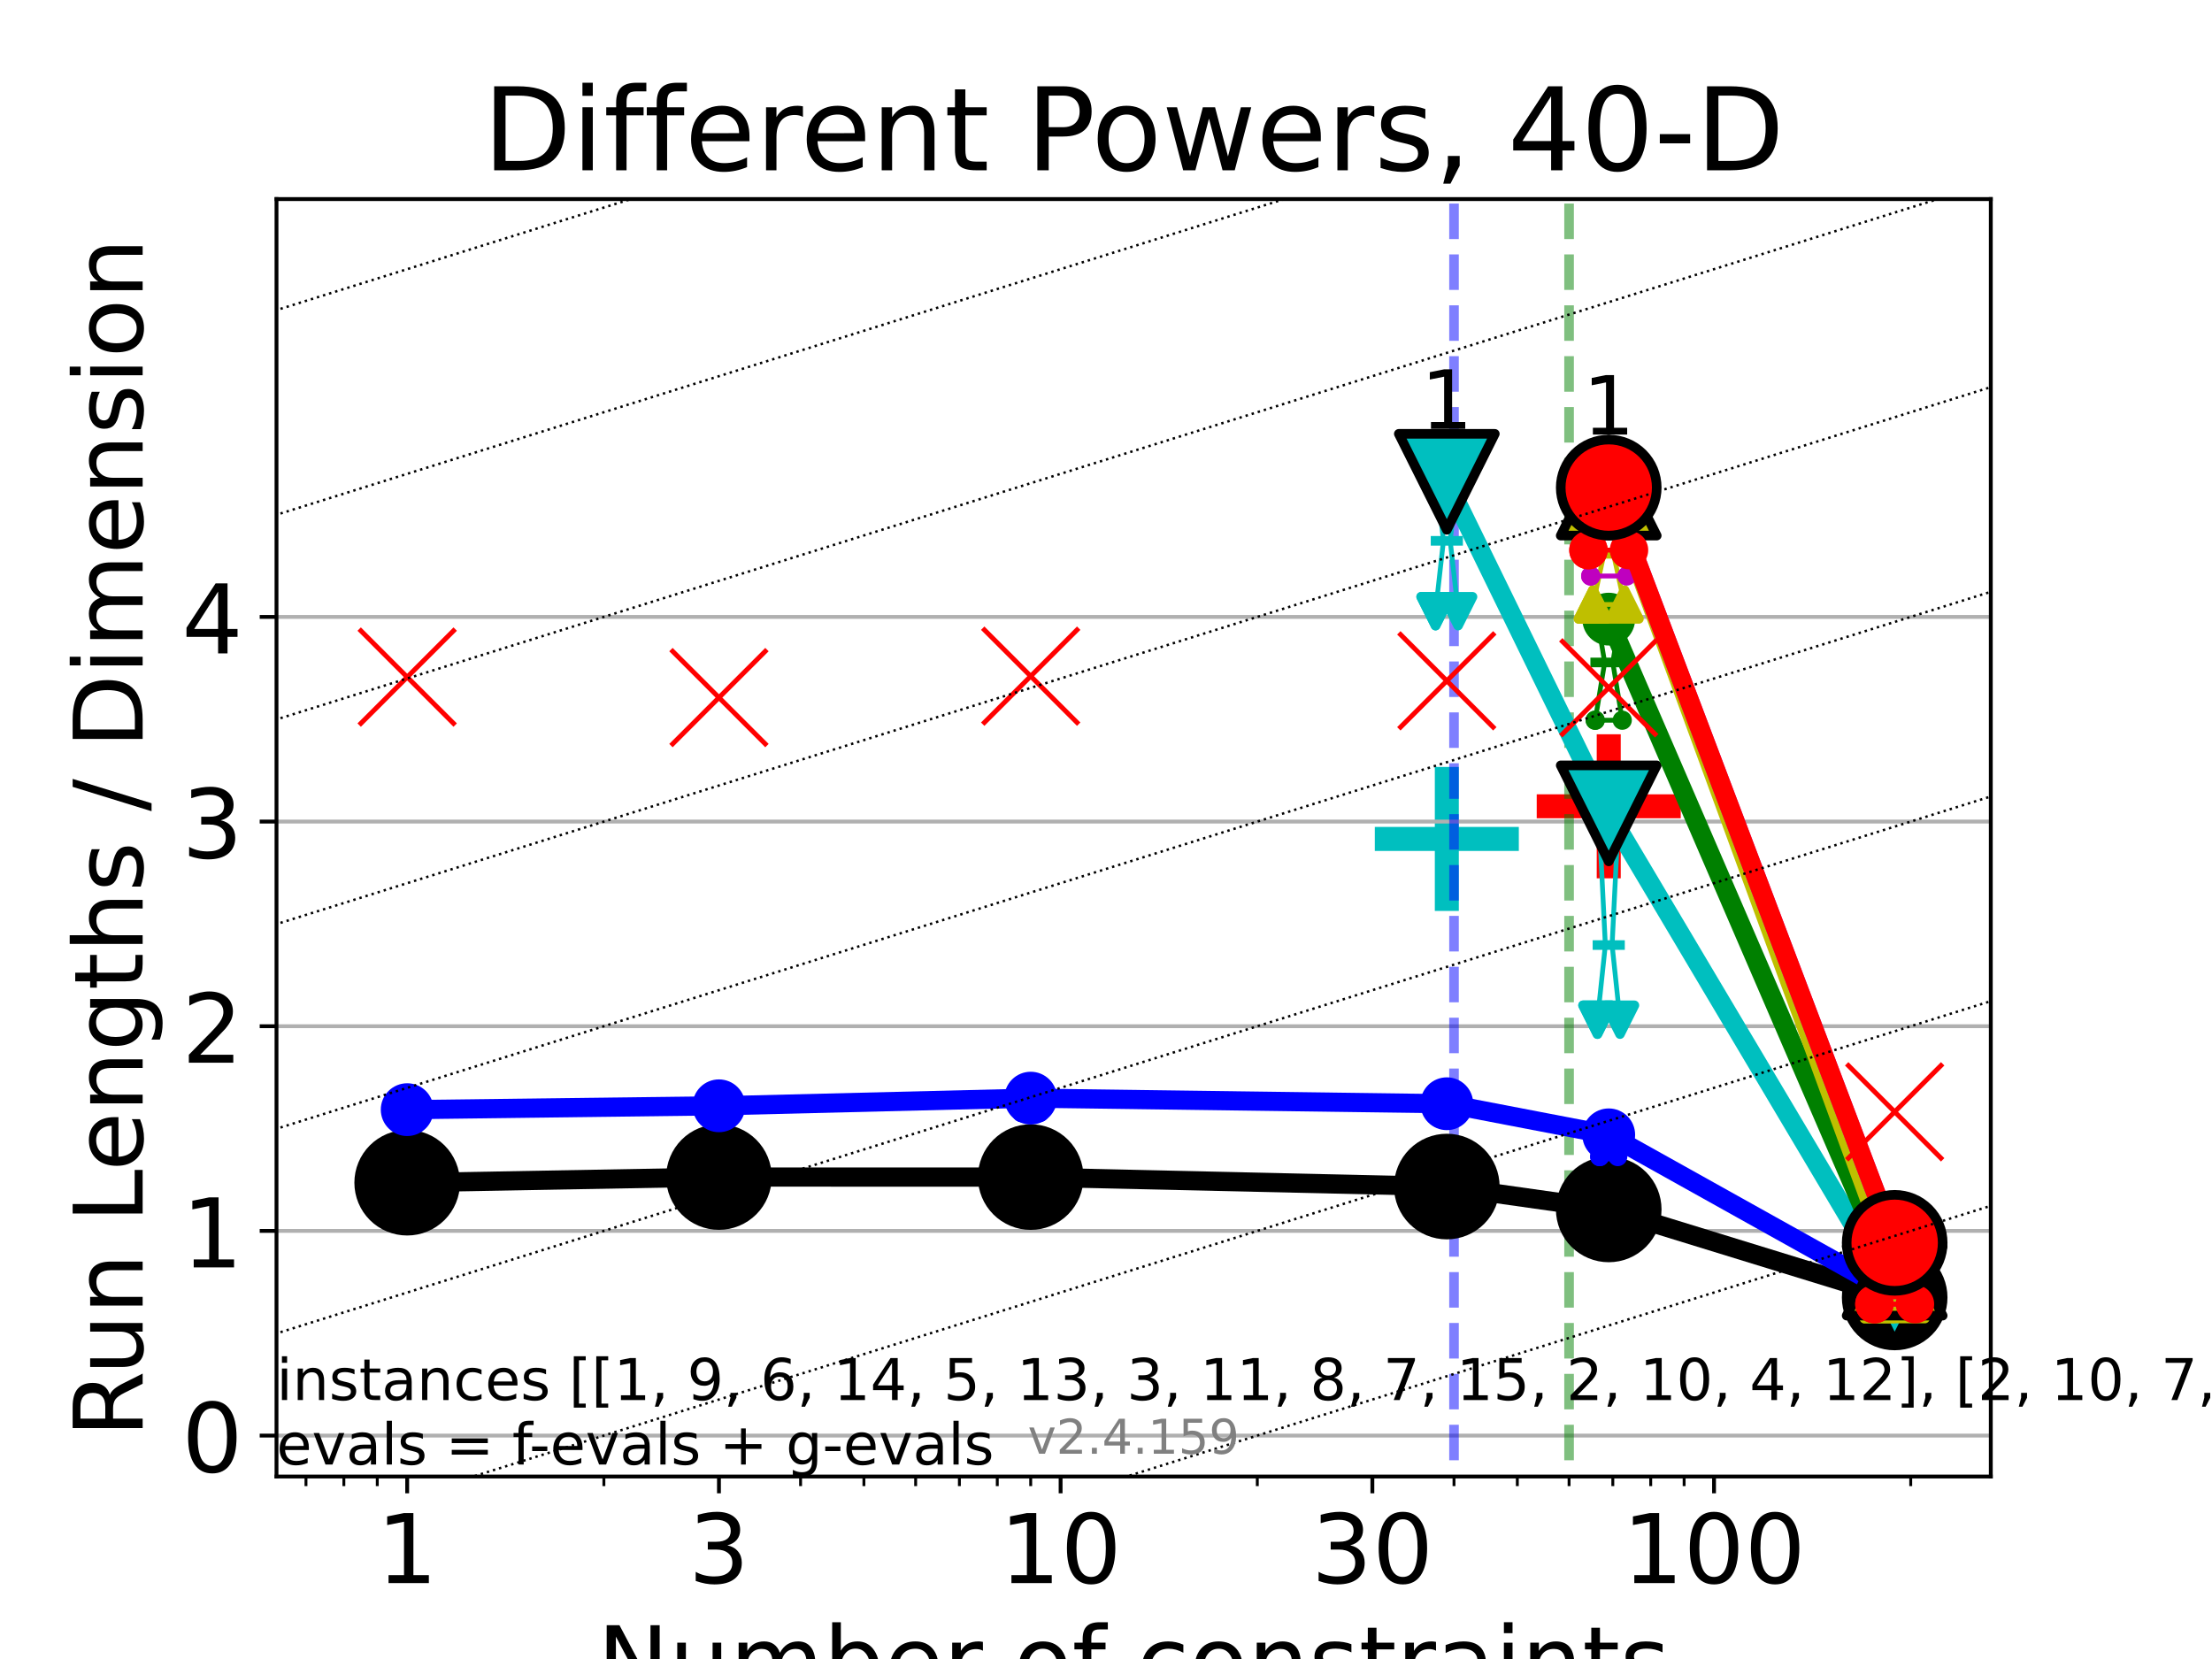 <?xml version="1.0" encoding="utf-8" standalone="no"?>
<!DOCTYPE svg PUBLIC "-//W3C//DTD SVG 1.1//EN"
  "http://www.w3.org/Graphics/SVG/1.1/DTD/svg11.dtd">
<!-- Created with matplotlib (https://matplotlib.org/) -->
<svg height="345.6pt" version="1.1" viewBox="0 0 460.8 345.6" width="460.8pt" xmlns="http://www.w3.org/2000/svg" xmlns:xlink="http://www.w3.org/1999/xlink">
 <defs>
  <style type="text/css">*{stroke-linecap:butt;stroke-linejoin:round;}</style>
 </defs>
 <g id="figure_1">
  <g id="patch_1">
   <path d="M 0 345.6 
L 460.8 345.6 
L 460.8 0 
L 0 0 
z
" style="fill:#ffffff;"/>
  </g>
  <g id="axes_1">
   <g id="patch_2">
    <path d="M 57.6 307.584 
L 414.72 307.584 
L 414.72 41.472 
L 57.6 41.472 
z
" style="fill:#ffffff;"/>
   </g>
   <g id="line2d_1">
    <defs>
     <path d="M -15 0 
L 15 0 
M 0 15 
L 0 -15 
" id="mfd3f9b7d33" style="stroke:#00bfbf;stroke-width:5;"/>
    </defs>
    <g clip-path="url(#p0adc5cd5dc)">
     <use style="fill:#00bfbf;stroke:#00bfbf;stroke-width:5;" x="301.399" xlink:href="#mfd3f9b7d33" y="174.764"/>
    </g>
   </g>
   <g id="line2d_2">
    <defs>
     <path d="M -15 0 
L 15 0 
M 0 15 
L 0 -15 
" id="mb4f0afb9e8" style="stroke:#ff0000;stroke-width:5;"/>
    </defs>
    <g clip-path="url(#p0adc5cd5dc)">
     <use style="fill:#ff0000;stroke:#ff0000;stroke-width:5;" x="335.128" xlink:href="#mb4f0afb9e8" y="167.965"/>
    </g>
   </g>
   <g id="matplotlib.axis_1">
    <g id="xtick_1">
     <g id="line2d_3">
      <defs>
       <path d="M 0 0 
L 0 3.5 
" id="mfd077c952e" style="stroke:#000000;stroke-width:0.8;"/>
      </defs>
      <g>
       <use style="stroke:#000000;stroke-width:0.8;" x="84.824" xlink:href="#mfd077c952e" y="307.584"/>
      </g>
     </g>
     <g id="text_1">
      <!-- 1 -->
      <g transform="translate(78.461 329.781)scale(0.2 -0.2)">
       <defs>
        <path d="M 12.406 8.297 
L 28.516 8.297 
L 28.516 63.922 
L 10.984 60.406 
L 10.984 69.391 
L 28.422 72.906 
L 38.281 72.906 
L 38.281 8.297 
L 54.391 8.297 
L 54.391 0 
L 12.406 0 
z
" id="DejaVuSans-49"/>
       </defs>
       <use xlink:href="#DejaVuSans-49"/>
      </g>
     </g>
    </g>
    <g id="xtick_2">
     <g id="line2d_4">
      <g>
       <use style="stroke:#000000;stroke-width:0.8;" x="149.77" xlink:href="#mfd077c952e" y="307.584"/>
      </g>
     </g>
     <g id="text_2">
      <!-- 3 -->
      <g transform="translate(143.407 329.781)scale(0.2 -0.2)">
       <defs>
        <path d="M 40.578 39.312 
Q 47.656 37.797 51.625 33 
Q 55.609 28.219 55.609 21.188 
Q 55.609 10.406 48.188 4.484 
Q 40.766 -1.422 27.094 -1.422 
Q 22.516 -1.422 17.656 -0.516 
Q 12.797 0.391 7.625 2.203 
L 7.625 11.719 
Q 11.719 9.328 16.594 8.109 
Q 21.484 6.891 26.812 6.891 
Q 36.078 6.891 40.938 10.547 
Q 45.797 14.203 45.797 21.188 
Q 45.797 27.641 41.281 31.266 
Q 36.766 34.906 28.719 34.906 
L 20.219 34.906 
L 20.219 43.016 
L 29.109 43.016 
Q 36.375 43.016 40.234 45.922 
Q 44.094 48.828 44.094 54.297 
Q 44.094 59.906 40.109 62.906 
Q 36.141 65.922 28.719 65.922 
Q 24.656 65.922 20.016 65.031 
Q 15.375 64.156 9.812 62.312 
L 9.812 71.094 
Q 15.438 72.656 20.344 73.438 
Q 25.25 74.219 29.594 74.219 
Q 40.828 74.219 47.359 69.109 
Q 53.906 64.016 53.906 55.328 
Q 53.906 49.266 50.438 45.094 
Q 46.969 40.922 40.578 39.312 
z
" id="DejaVuSans-51"/>
       </defs>
       <use xlink:href="#DejaVuSans-51"/>
      </g>
     </g>
    </g>
    <g id="xtick_3">
     <g id="line2d_5">
      <g>
       <use style="stroke:#000000;stroke-width:0.8;" x="220.944" xlink:href="#mfd077c952e" y="307.584"/>
      </g>
     </g>
     <g id="text_3">
      <!-- 10 -->
      <g transform="translate(208.219 329.781)scale(0.2 -0.2)">
       <defs>
        <path d="M 31.781 66.406 
Q 24.172 66.406 20.328 58.906 
Q 16.5 51.422 16.5 36.375 
Q 16.5 21.391 20.328 13.891 
Q 24.172 6.391 31.781 6.391 
Q 39.453 6.391 43.281 13.891 
Q 47.125 21.391 47.125 36.375 
Q 47.125 51.422 43.281 58.906 
Q 39.453 66.406 31.781 66.406 
z
M 31.781 74.219 
Q 44.047 74.219 50.516 64.516 
Q 56.984 54.828 56.984 36.375 
Q 56.984 17.969 50.516 8.266 
Q 44.047 -1.422 31.781 -1.422 
Q 19.531 -1.422 13.062 8.266 
Q 6.594 17.969 6.594 36.375 
Q 6.594 54.828 13.062 64.516 
Q 19.531 74.219 31.781 74.219 
z
" id="DejaVuSans-48"/>
       </defs>
       <use xlink:href="#DejaVuSans-49"/>
       <use x="63.623" xlink:href="#DejaVuSans-48"/>
      </g>
     </g>
    </g>
    <g id="xtick_4">
     <g id="line2d_6">
      <g>
       <use style="stroke:#000000;stroke-width:0.8;" x="285.889" xlink:href="#mfd077c952e" y="307.584"/>
      </g>
     </g>
     <g id="text_4">
      <!-- 30 -->
      <g transform="translate(273.164 329.781)scale(0.2 -0.2)">
       <use xlink:href="#DejaVuSans-51"/>
       <use x="63.623" xlink:href="#DejaVuSans-48"/>
      </g>
     </g>
    </g>
    <g id="xtick_5">
     <g id="line2d_7">
      <g>
       <use style="stroke:#000000;stroke-width:0.8;" x="357.064" xlink:href="#mfd077c952e" y="307.584"/>
      </g>
     </g>
     <g id="text_5">
      <!-- 100 -->
      <g transform="translate(337.976 329.781)scale(0.2 -0.2)">
       <use xlink:href="#DejaVuSans-49"/>
       <use x="63.623" xlink:href="#DejaVuSans-48"/>
       <use x="127.246" xlink:href="#DejaVuSans-48"/>
      </g>
     </g>
    </g>
    <g id="xtick_6">
     <g id="line2d_8">
      <defs>
       <path d="M 0 0 
L 0 2 
" id="m5ed1ffc425" style="stroke:#000000;stroke-width:0.6;"/>
      </defs>
      <g>
       <use style="stroke:#000000;stroke-width:0.6;" x="63.739" xlink:href="#m5ed1ffc425" y="307.584"/>
      </g>
     </g>
    </g>
    <g id="xtick_7">
     <g id="line2d_9">
      <g>
       <use style="stroke:#000000;stroke-width:0.6;" x="71.633" xlink:href="#m5ed1ffc425" y="307.584"/>
      </g>
     </g>
    </g>
    <g id="xtick_8">
     <g id="line2d_10">
      <g>
       <use style="stroke:#000000;stroke-width:0.6;" x="78.595" xlink:href="#m5ed1ffc425" y="307.584"/>
      </g>
     </g>
    </g>
    <g id="xtick_9">
     <g id="line2d_11">
      <g>
       <use style="stroke:#000000;stroke-width:0.6;" x="125.8" xlink:href="#m5ed1ffc425" y="307.584"/>
      </g>
     </g>
    </g>
    <g id="xtick_10">
     <g id="line2d_12">
      <g>
       <use style="stroke:#000000;stroke-width:0.6;" x="166.776" xlink:href="#m5ed1ffc425" y="307.584"/>
      </g>
     </g>
    </g>
    <g id="xtick_11">
     <g id="line2d_13">
      <g>
       <use style="stroke:#000000;stroke-width:0.6;" x="179.968" xlink:href="#m5ed1ffc425" y="307.584"/>
      </g>
     </g>
    </g>
    <g id="xtick_12">
     <g id="line2d_14">
      <g>
       <use style="stroke:#000000;stroke-width:0.6;" x="190.746" xlink:href="#m5ed1ffc425" y="307.584"/>
      </g>
     </g>
    </g>
    <g id="xtick_13">
     <g id="line2d_15">
      <g>
       <use style="stroke:#000000;stroke-width:0.6;" x="199.859" xlink:href="#m5ed1ffc425" y="307.584"/>
      </g>
     </g>
    </g>
    <g id="xtick_14">
     <g id="line2d_16">
      <g>
       <use style="stroke:#000000;stroke-width:0.6;" x="207.752" xlink:href="#m5ed1ffc425" y="307.584"/>
      </g>
     </g>
    </g>
    <g id="xtick_15">
     <g id="line2d_17">
      <g>
       <use style="stroke:#000000;stroke-width:0.6;" x="214.715" xlink:href="#m5ed1ffc425" y="307.584"/>
      </g>
     </g>
    </g>
    <g id="xtick_16">
     <g id="line2d_18">
      <g>
       <use style="stroke:#000000;stroke-width:0.6;" x="261.92" xlink:href="#m5ed1ffc425" y="307.584"/>
      </g>
     </g>
    </g>
    <g id="xtick_17">
     <g id="line2d_19">
      <g>
       <use style="stroke:#000000;stroke-width:0.6;" x="302.896" xlink:href="#m5ed1ffc425" y="307.584"/>
      </g>
     </g>
    </g>
    <g id="xtick_18">
     <g id="line2d_20">
      <g>
       <use style="stroke:#000000;stroke-width:0.6;" x="316.087" xlink:href="#m5ed1ffc425" y="307.584"/>
      </g>
     </g>
    </g>
    <g id="xtick_19">
     <g id="line2d_21">
      <g>
       <use style="stroke:#000000;stroke-width:0.6;" x="326.866" xlink:href="#m5ed1ffc425" y="307.584"/>
      </g>
     </g>
    </g>
    <g id="xtick_20">
     <g id="line2d_22">
      <g>
       <use style="stroke:#000000;stroke-width:0.6;" x="335.978" xlink:href="#m5ed1ffc425" y="307.584"/>
      </g>
     </g>
    </g>
    <g id="xtick_21">
     <g id="line2d_23">
      <g>
       <use style="stroke:#000000;stroke-width:0.6;" x="343.872" xlink:href="#m5ed1ffc425" y="307.584"/>
      </g>
     </g>
    </g>
    <g id="xtick_22">
     <g id="line2d_24">
      <g>
       <use style="stroke:#000000;stroke-width:0.6;" x="350.835" xlink:href="#m5ed1ffc425" y="307.584"/>
      </g>
     </g>
    </g>
    <g id="xtick_23">
     <g id="line2d_25">
      <g>
       <use style="stroke:#000000;stroke-width:0.6;" x="398.04" xlink:href="#m5ed1ffc425" y="307.584"/>
      </g>
     </g>
    </g>
    <g id="text_6">
     <!-- Number of constraints -->
     <g transform="translate(124.424 353.137)scale(0.2 -0.2)">
      <defs>
       <path d="M 9.812 72.906 
L 23.094 72.906 
L 55.422 11.922 
L 55.422 72.906 
L 64.984 72.906 
L 64.984 0 
L 51.703 0 
L 19.391 60.984 
L 19.391 0 
L 9.812 0 
z
" id="DejaVuSans-78"/>
       <path d="M 8.5 21.578 
L 8.5 54.688 
L 17.484 54.688 
L 17.484 21.922 
Q 17.484 14.156 20.5 10.266 
Q 23.531 6.391 29.594 6.391 
Q 36.859 6.391 41.078 11.031 
Q 45.312 15.672 45.312 23.688 
L 45.312 54.688 
L 54.297 54.688 
L 54.297 0 
L 45.312 0 
L 45.312 8.406 
Q 42.047 3.422 37.719 1 
Q 33.406 -1.422 27.688 -1.422 
Q 18.266 -1.422 13.375 4.438 
Q 8.5 10.297 8.5 21.578 
z
M 31.109 56 
z
" id="DejaVuSans-117"/>
       <path d="M 52 44.188 
Q 55.375 50.25 60.062 53.125 
Q 64.75 56 71.094 56 
Q 79.641 56 84.281 50.016 
Q 88.922 44.047 88.922 33.016 
L 88.922 0 
L 79.891 0 
L 79.891 32.719 
Q 79.891 40.578 77.094 44.375 
Q 74.312 48.188 68.609 48.188 
Q 61.625 48.188 57.562 43.547 
Q 53.516 38.922 53.516 30.906 
L 53.516 0 
L 44.484 0 
L 44.484 32.719 
Q 44.484 40.625 41.703 44.406 
Q 38.922 48.188 33.109 48.188 
Q 26.219 48.188 22.156 43.531 
Q 18.109 38.875 18.109 30.906 
L 18.109 0 
L 9.078 0 
L 9.078 54.688 
L 18.109 54.688 
L 18.109 46.188 
Q 21.188 51.219 25.484 53.609 
Q 29.781 56 35.688 56 
Q 41.656 56 45.828 52.969 
Q 50 49.953 52 44.188 
z
" id="DejaVuSans-109"/>
       <path d="M 48.688 27.297 
Q 48.688 37.203 44.609 42.844 
Q 40.531 48.484 33.406 48.484 
Q 26.266 48.484 22.188 42.844 
Q 18.109 37.203 18.109 27.297 
Q 18.109 17.391 22.188 11.75 
Q 26.266 6.109 33.406 6.109 
Q 40.531 6.109 44.609 11.75 
Q 48.688 17.391 48.688 27.297 
z
M 18.109 46.391 
Q 20.953 51.266 25.266 53.625 
Q 29.594 56 35.594 56 
Q 45.562 56 51.781 48.094 
Q 58.016 40.188 58.016 27.297 
Q 58.016 14.406 51.781 6.484 
Q 45.562 -1.422 35.594 -1.422 
Q 29.594 -1.422 25.266 0.953 
Q 20.953 3.328 18.109 8.203 
L 18.109 0 
L 9.078 0 
L 9.078 75.984 
L 18.109 75.984 
z
" id="DejaVuSans-98"/>
       <path d="M 56.203 29.594 
L 56.203 25.203 
L 14.891 25.203 
Q 15.484 15.922 20.484 11.062 
Q 25.484 6.203 34.422 6.203 
Q 39.594 6.203 44.453 7.469 
Q 49.312 8.734 54.109 11.281 
L 54.109 2.781 
Q 49.266 0.734 44.188 -0.344 
Q 39.109 -1.422 33.891 -1.422 
Q 20.797 -1.422 13.156 6.188 
Q 5.516 13.812 5.516 26.812 
Q 5.516 40.234 12.766 48.109 
Q 20.016 56 32.328 56 
Q 43.359 56 49.781 48.891 
Q 56.203 41.797 56.203 29.594 
z
M 47.219 32.234 
Q 47.125 39.594 43.094 43.984 
Q 39.062 48.391 32.422 48.391 
Q 24.906 48.391 20.391 44.141 
Q 15.875 39.891 15.188 32.172 
z
" id="DejaVuSans-101"/>
       <path d="M 41.109 46.297 
Q 39.594 47.172 37.812 47.578 
Q 36.031 48 33.891 48 
Q 26.266 48 22.188 43.047 
Q 18.109 38.094 18.109 28.812 
L 18.109 0 
L 9.078 0 
L 9.078 54.688 
L 18.109 54.688 
L 18.109 46.188 
Q 20.953 51.172 25.484 53.578 
Q 30.031 56 36.531 56 
Q 37.453 56 38.578 55.875 
Q 39.703 55.766 41.062 55.516 
z
" id="DejaVuSans-114"/>
       <path id="DejaVuSans-32"/>
       <path d="M 30.609 48.391 
Q 23.391 48.391 19.188 42.75 
Q 14.984 37.109 14.984 27.297 
Q 14.984 17.484 19.156 11.844 
Q 23.344 6.203 30.609 6.203 
Q 37.797 6.203 41.984 11.859 
Q 46.188 17.531 46.188 27.297 
Q 46.188 37.016 41.984 42.703 
Q 37.797 48.391 30.609 48.391 
z
M 30.609 56 
Q 42.328 56 49.016 48.375 
Q 55.719 40.766 55.719 27.297 
Q 55.719 13.875 49.016 6.219 
Q 42.328 -1.422 30.609 -1.422 
Q 18.844 -1.422 12.172 6.219 
Q 5.516 13.875 5.516 27.297 
Q 5.516 40.766 12.172 48.375 
Q 18.844 56 30.609 56 
z
" id="DejaVuSans-111"/>
       <path d="M 37.109 75.984 
L 37.109 68.5 
L 28.516 68.5 
Q 23.688 68.5 21.797 66.547 
Q 19.922 64.594 19.922 59.516 
L 19.922 54.688 
L 34.719 54.688 
L 34.719 47.703 
L 19.922 47.703 
L 19.922 0 
L 10.891 0 
L 10.891 47.703 
L 2.297 47.703 
L 2.297 54.688 
L 10.891 54.688 
L 10.891 58.5 
Q 10.891 67.625 15.141 71.797 
Q 19.391 75.984 28.609 75.984 
z
" id="DejaVuSans-102"/>
       <path d="M 48.781 52.594 
L 48.781 44.188 
Q 44.969 46.297 41.141 47.344 
Q 37.312 48.391 33.406 48.391 
Q 24.656 48.391 19.812 42.844 
Q 14.984 37.312 14.984 27.297 
Q 14.984 17.281 19.812 11.734 
Q 24.656 6.203 33.406 6.203 
Q 37.312 6.203 41.141 7.25 
Q 44.969 8.297 48.781 10.406 
L 48.781 2.094 
Q 45.016 0.344 40.984 -0.531 
Q 36.969 -1.422 32.422 -1.422 
Q 20.062 -1.422 12.781 6.344 
Q 5.516 14.109 5.516 27.297 
Q 5.516 40.672 12.859 48.328 
Q 20.219 56 33.016 56 
Q 37.156 56 41.109 55.141 
Q 45.062 54.297 48.781 52.594 
z
" id="DejaVuSans-99"/>
       <path d="M 54.891 33.016 
L 54.891 0 
L 45.906 0 
L 45.906 32.719 
Q 45.906 40.484 42.875 44.328 
Q 39.844 48.188 33.797 48.188 
Q 26.516 48.188 22.312 43.547 
Q 18.109 38.922 18.109 30.906 
L 18.109 0 
L 9.078 0 
L 9.078 54.688 
L 18.109 54.688 
L 18.109 46.188 
Q 21.344 51.125 25.703 53.562 
Q 30.078 56 35.797 56 
Q 45.219 56 50.047 50.172 
Q 54.891 44.344 54.891 33.016 
z
" id="DejaVuSans-110"/>
       <path d="M 44.281 53.078 
L 44.281 44.578 
Q 40.484 46.531 36.375 47.5 
Q 32.281 48.484 27.875 48.484 
Q 21.188 48.484 17.844 46.438 
Q 14.5 44.391 14.5 40.281 
Q 14.5 37.156 16.891 35.375 
Q 19.281 33.594 26.516 31.984 
L 29.594 31.297 
Q 39.156 29.25 43.188 25.516 
Q 47.219 21.781 47.219 15.094 
Q 47.219 7.469 41.188 3.016 
Q 35.156 -1.422 24.609 -1.422 
Q 20.219 -1.422 15.453 -0.562 
Q 10.688 0.297 5.422 2 
L 5.422 11.281 
Q 10.406 8.688 15.234 7.391 
Q 20.062 6.109 24.812 6.109 
Q 31.156 6.109 34.562 8.281 
Q 37.984 10.453 37.984 14.406 
Q 37.984 18.062 35.516 20.016 
Q 33.062 21.969 24.703 23.781 
L 21.578 24.516 
Q 13.234 26.266 9.516 29.906 
Q 5.812 33.547 5.812 39.891 
Q 5.812 47.609 11.281 51.797 
Q 16.75 56 26.812 56 
Q 31.781 56 36.172 55.266 
Q 40.578 54.547 44.281 53.078 
z
" id="DejaVuSans-115"/>
       <path d="M 18.312 70.219 
L 18.312 54.688 
L 36.812 54.688 
L 36.812 47.703 
L 18.312 47.703 
L 18.312 18.016 
Q 18.312 11.328 20.141 9.422 
Q 21.969 7.516 27.594 7.516 
L 36.812 7.516 
L 36.812 0 
L 27.594 0 
Q 17.188 0 13.234 3.875 
Q 9.281 7.766 9.281 18.016 
L 9.281 47.703 
L 2.688 47.703 
L 2.688 54.688 
L 9.281 54.688 
L 9.281 70.219 
z
" id="DejaVuSans-116"/>
       <path d="M 34.281 27.484 
Q 23.391 27.484 19.188 25 
Q 14.984 22.516 14.984 16.5 
Q 14.984 11.719 18.141 8.906 
Q 21.297 6.109 26.703 6.109 
Q 34.188 6.109 38.703 11.406 
Q 43.219 16.703 43.219 25.484 
L 43.219 27.484 
z
M 52.203 31.203 
L 52.203 0 
L 43.219 0 
L 43.219 8.297 
Q 40.141 3.328 35.547 0.953 
Q 30.953 -1.422 24.312 -1.422 
Q 15.922 -1.422 10.953 3.297 
Q 6 8.016 6 15.922 
Q 6 25.141 12.172 29.828 
Q 18.359 34.516 30.609 34.516 
L 43.219 34.516 
L 43.219 35.406 
Q 43.219 41.609 39.141 45 
Q 35.062 48.391 27.688 48.391 
Q 23 48.391 18.547 47.266 
Q 14.109 46.141 10.016 43.891 
L 10.016 52.203 
Q 14.938 54.109 19.578 55.047 
Q 24.219 56 28.609 56 
Q 40.484 56 46.344 49.844 
Q 52.203 43.703 52.203 31.203 
z
" id="DejaVuSans-97"/>
       <path d="M 9.422 54.688 
L 18.406 54.688 
L 18.406 0 
L 9.422 0 
z
M 9.422 75.984 
L 18.406 75.984 
L 18.406 64.594 
L 9.422 64.594 
z
" id="DejaVuSans-105"/>
      </defs>
      <use xlink:href="#DejaVuSans-78"/>
      <use x="74.805" xlink:href="#DejaVuSans-117"/>
      <use x="138.184" xlink:href="#DejaVuSans-109"/>
      <use x="235.596" xlink:href="#DejaVuSans-98"/>
      <use x="299.072" xlink:href="#DejaVuSans-101"/>
      <use x="360.596" xlink:href="#DejaVuSans-114"/>
      <use x="401.709" xlink:href="#DejaVuSans-32"/>
      <use x="433.496" xlink:href="#DejaVuSans-111"/>
      <use x="494.678" xlink:href="#DejaVuSans-102"/>
      <use x="529.883" xlink:href="#DejaVuSans-32"/>
      <use x="561.67" xlink:href="#DejaVuSans-99"/>
      <use x="616.65" xlink:href="#DejaVuSans-111"/>
      <use x="677.832" xlink:href="#DejaVuSans-110"/>
      <use x="741.211" xlink:href="#DejaVuSans-115"/>
      <use x="793.311" xlink:href="#DejaVuSans-116"/>
      <use x="832.52" xlink:href="#DejaVuSans-114"/>
      <use x="873.633" xlink:href="#DejaVuSans-97"/>
      <use x="934.912" xlink:href="#DejaVuSans-105"/>
      <use x="962.695" xlink:href="#DejaVuSans-110"/>
      <use x="1026.074" xlink:href="#DejaVuSans-116"/>
      <use x="1065.283" xlink:href="#DejaVuSans-115"/>
     </g>
    </g>
   </g>
   <g id="matplotlib.axis_2">
    <g id="ytick_1">
     <g id="line2d_26">
      <path clip-path="url(#p0adc5cd5dc)" d="M 57.6 299.057 
L 414.72 299.057 
" style="fill:none;stroke:#b0b0b0;stroke-linecap:square;stroke-width:0.8;"/>
     </g>
     <g id="line2d_27">
      <defs>
       <path d="M 0 0 
L -3.5 0 
" id="meb09c0e93f" style="stroke:#000000;stroke-width:0.8;"/>
      </defs>
      <g>
       <use style="stroke:#000000;stroke-width:0.8;" x="57.6" xlink:href="#meb09c0e93f" y="299.057"/>
      </g>
     </g>
     <g id="text_7">
      <!-- 0 -->
      <g transform="translate(37.875 306.655)scale(0.2 -0.2)">
       <use xlink:href="#DejaVuSans-48"/>
      </g>
     </g>
    </g>
    <g id="ytick_2">
     <g id="line2d_28">
      <path clip-path="url(#p0adc5cd5dc)" d="M 57.6 256.42 
L 414.72 256.42 
" style="fill:none;stroke:#b0b0b0;stroke-linecap:square;stroke-width:0.8;"/>
     </g>
     <g id="line2d_29">
      <g>
       <use style="stroke:#000000;stroke-width:0.8;" x="57.6" xlink:href="#meb09c0e93f" y="256.42"/>
      </g>
     </g>
     <g id="text_8">
      <!-- 1 -->
      <g transform="translate(37.875 264.018)scale(0.2 -0.2)">
       <use xlink:href="#DejaVuSans-49"/>
      </g>
     </g>
    </g>
    <g id="ytick_3">
     <g id="line2d_30">
      <path clip-path="url(#p0adc5cd5dc)" d="M 57.6 213.783 
L 414.72 213.783 
" style="fill:none;stroke:#b0b0b0;stroke-linecap:square;stroke-width:0.8;"/>
     </g>
     <g id="line2d_31">
      <g>
       <use style="stroke:#000000;stroke-width:0.8;" x="57.6" xlink:href="#meb09c0e93f" y="213.783"/>
      </g>
     </g>
     <g id="text_9">
      <!-- 2 -->
      <g transform="translate(37.875 221.382)scale(0.2 -0.2)">
       <defs>
        <path d="M 19.188 8.297 
L 53.609 8.297 
L 53.609 0 
L 7.328 0 
L 7.328 8.297 
Q 12.938 14.109 22.625 23.891 
Q 32.328 33.688 34.812 36.531 
Q 39.547 41.844 41.422 45.531 
Q 43.312 49.219 43.312 52.781 
Q 43.312 58.594 39.234 62.25 
Q 35.156 65.922 28.609 65.922 
Q 23.969 65.922 18.812 64.312 
Q 13.672 62.703 7.812 59.422 
L 7.812 69.391 
Q 13.766 71.781 18.938 73 
Q 24.125 74.219 28.422 74.219 
Q 39.75 74.219 46.484 68.547 
Q 53.219 62.891 53.219 53.422 
Q 53.219 48.922 51.531 44.891 
Q 49.859 40.875 45.406 35.406 
Q 44.188 33.984 37.641 27.219 
Q 31.109 20.453 19.188 8.297 
z
" id="DejaVuSans-50"/>
       </defs>
       <use xlink:href="#DejaVuSans-50"/>
      </g>
     </g>
    </g>
    <g id="ytick_4">
     <g id="line2d_32">
      <path clip-path="url(#p0adc5cd5dc)" d="M 57.6 171.147 
L 414.72 171.147 
" style="fill:none;stroke:#b0b0b0;stroke-linecap:square;stroke-width:0.8;"/>
     </g>
     <g id="line2d_33">
      <g>
       <use style="stroke:#000000;stroke-width:0.8;" x="57.6" xlink:href="#meb09c0e93f" y="171.147"/>
      </g>
     </g>
     <g id="text_10">
      <!-- 3 -->
      <g transform="translate(37.875 178.745)scale(0.2 -0.2)">
       <use xlink:href="#DejaVuSans-51"/>
      </g>
     </g>
    </g>
    <g id="ytick_5">
     <g id="line2d_34">
      <path clip-path="url(#p0adc5cd5dc)" d="M 57.6 128.51 
L 414.72 128.51 
" style="fill:none;stroke:#b0b0b0;stroke-linecap:square;stroke-width:0.8;"/>
     </g>
     <g id="line2d_35">
      <g>
       <use style="stroke:#000000;stroke-width:0.8;" x="57.6" xlink:href="#meb09c0e93f" y="128.51"/>
      </g>
     </g>
     <g id="text_11">
      <!-- 4 -->
      <g transform="translate(37.875 136.109)scale(0.2 -0.2)">
       <defs>
        <path d="M 37.797 64.312 
L 12.891 25.391 
L 37.797 25.391 
z
M 35.203 72.906 
L 47.609 72.906 
L 47.609 25.391 
L 58.016 25.391 
L 58.016 17.188 
L 47.609 17.188 
L 47.609 0 
L 37.797 0 
L 37.797 17.188 
L 4.891 17.188 
L 4.891 26.703 
z
" id="DejaVuSans-52"/>
       </defs>
       <use xlink:href="#DejaVuSans-52"/>
      </g>
     </g>
    </g>
    <g id="text_12">
     <!-- Run Lengths / Dimension -->
     <g transform="translate(29.716 299.461)rotate(-90)scale(0.2 -0.2)">
      <defs>
       <path d="M 44.391 34.188 
Q 47.562 33.109 50.562 29.594 
Q 53.562 26.078 56.594 19.922 
L 66.609 0 
L 56 0 
L 46.688 18.703 
Q 43.062 26.031 39.672 28.422 
Q 36.281 30.812 30.422 30.812 
L 19.672 30.812 
L 19.672 0 
L 9.812 0 
L 9.812 72.906 
L 32.078 72.906 
Q 44.578 72.906 50.734 67.672 
Q 56.891 62.453 56.891 51.906 
Q 56.891 45.016 53.688 40.469 
Q 50.484 35.938 44.391 34.188 
z
M 19.672 64.797 
L 19.672 38.922 
L 32.078 38.922 
Q 39.203 38.922 42.844 42.219 
Q 46.484 45.516 46.484 51.906 
Q 46.484 58.297 42.844 61.547 
Q 39.203 64.797 32.078 64.797 
z
" id="DejaVuSans-82"/>
       <path d="M 9.812 72.906 
L 19.672 72.906 
L 19.672 8.297 
L 55.172 8.297 
L 55.172 0 
L 9.812 0 
z
" id="DejaVuSans-76"/>
       <path d="M 45.406 27.984 
Q 45.406 37.75 41.375 43.109 
Q 37.359 48.484 30.078 48.484 
Q 22.859 48.484 18.828 43.109 
Q 14.797 37.75 14.797 27.984 
Q 14.797 18.266 18.828 12.891 
Q 22.859 7.516 30.078 7.516 
Q 37.359 7.516 41.375 12.891 
Q 45.406 18.266 45.406 27.984 
z
M 54.391 6.781 
Q 54.391 -7.172 48.188 -13.984 
Q 42 -20.797 29.203 -20.797 
Q 24.469 -20.797 20.266 -20.094 
Q 16.062 -19.391 12.109 -17.922 
L 12.109 -9.188 
Q 16.062 -11.328 19.922 -12.344 
Q 23.781 -13.375 27.781 -13.375 
Q 36.625 -13.375 41.016 -8.766 
Q 45.406 -4.156 45.406 5.172 
L 45.406 9.625 
Q 42.625 4.781 38.281 2.391 
Q 33.938 0 27.875 0 
Q 17.828 0 11.672 7.656 
Q 5.516 15.328 5.516 27.984 
Q 5.516 40.672 11.672 48.328 
Q 17.828 56 27.875 56 
Q 33.938 56 38.281 53.609 
Q 42.625 51.219 45.406 46.391 
L 45.406 54.688 
L 54.391 54.688 
z
" id="DejaVuSans-103"/>
       <path d="M 54.891 33.016 
L 54.891 0 
L 45.906 0 
L 45.906 32.719 
Q 45.906 40.484 42.875 44.328 
Q 39.844 48.188 33.797 48.188 
Q 26.516 48.188 22.312 43.547 
Q 18.109 38.922 18.109 30.906 
L 18.109 0 
L 9.078 0 
L 9.078 75.984 
L 18.109 75.984 
L 18.109 46.188 
Q 21.344 51.125 25.703 53.562 
Q 30.078 56 35.797 56 
Q 45.219 56 50.047 50.172 
Q 54.891 44.344 54.891 33.016 
z
" id="DejaVuSans-104"/>
       <path d="M 25.391 72.906 
L 33.688 72.906 
L 8.297 -9.281 
L 0 -9.281 
z
" id="DejaVuSans-47"/>
       <path d="M 19.672 64.797 
L 19.672 8.109 
L 31.594 8.109 
Q 46.688 8.109 53.688 14.938 
Q 60.688 21.781 60.688 36.531 
Q 60.688 51.172 53.688 57.984 
Q 46.688 64.797 31.594 64.797 
z
M 9.812 72.906 
L 30.078 72.906 
Q 51.266 72.906 61.172 64.094 
Q 71.094 55.281 71.094 36.531 
Q 71.094 17.672 61.125 8.828 
Q 51.172 0 30.078 0 
L 9.812 0 
z
" id="DejaVuSans-68"/>
      </defs>
      <use xlink:href="#DejaVuSans-82"/>
      <use x="64.982" xlink:href="#DejaVuSans-117"/>
      <use x="128.361" xlink:href="#DejaVuSans-110"/>
      <use x="191.74" xlink:href="#DejaVuSans-32"/>
      <use x="223.527" xlink:href="#DejaVuSans-76"/>
      <use x="277.49" xlink:href="#DejaVuSans-101"/>
      <use x="339.014" xlink:href="#DejaVuSans-110"/>
      <use x="402.393" xlink:href="#DejaVuSans-103"/>
      <use x="465.869" xlink:href="#DejaVuSans-116"/>
      <use x="505.078" xlink:href="#DejaVuSans-104"/>
      <use x="568.457" xlink:href="#DejaVuSans-115"/>
      <use x="620.557" xlink:href="#DejaVuSans-32"/>
      <use x="652.344" xlink:href="#DejaVuSans-47"/>
      <use x="686.035" xlink:href="#DejaVuSans-32"/>
      <use x="717.822" xlink:href="#DejaVuSans-68"/>
      <use x="794.824" xlink:href="#DejaVuSans-105"/>
      <use x="822.607" xlink:href="#DejaVuSans-109"/>
      <use x="920.02" xlink:href="#DejaVuSans-101"/>
      <use x="981.543" xlink:href="#DejaVuSans-110"/>
      <use x="1044.922" xlink:href="#DejaVuSans-115"/>
      <use x="1097.021" xlink:href="#DejaVuSans-105"/>
      <use x="1124.805" xlink:href="#DejaVuSans-111"/>
      <use x="1185.986" xlink:href="#DejaVuSans-110"/>
     </g>
    </g>
   </g>
   <g id="LineCollection_1">
    <path clip-path="url(#p0adc5cd5dc)" d="M 302.896 346.6 
L 302.896 41.472 
" style="fill:none;stroke:#0000ff;stroke-dasharray:7.4,3.2;stroke-dashoffset:0;stroke-opacity:0.5;stroke-width:2;"/>
   </g>
   <g id="LineCollection_2">
    <path clip-path="url(#p0adc5cd5dc)" d="M 326.866 346.6 
L 326.866 41.472 
" style="fill:none;stroke:#008000;stroke-dasharray:7.4,3.2;stroke-dashoffset:0;stroke-opacity:0.5;stroke-width:2;"/>
   </g>
   <g id="line2d_36">
    <path clip-path="url(#p0adc5cd5dc)" d="M 83.415 248.758 
L 84.401 247.26 
L 83.415 244.842 
L 86.233 244.842 
L 85.247 247.26 
L 86.233 248.758 
L 83.415 248.758 
" style="fill:none;stroke:#000000;stroke-linecap:square;"/>
   </g>
   <g id="line2d_37">
    <path clip-path="url(#p0adc5cd5dc)" d="M 83.415 248.758 
L 86.233 248.758 
L 86.233 244.842 
L 83.415 244.842 
L 83.415 248.758 
" style="fill:none;"/>
    <defs>
     <path d="M 0 3 
C 0.796 3 1.559 2.684 2.121 2.121 
C 2.684 1.559 3 0.796 3 0 
C 3 -0.796 2.684 -1.559 2.121 -2.121 
C 1.559 -2.684 0.796 -3 0 -3 
C -0.796 -3 -1.559 -2.684 -2.121 -2.121 
C -2.684 -1.559 -3 -0.796 -3 0 
C -3 0.796 -2.684 1.559 -2.121 2.121 
C -1.559 2.684 -0.796 3 0 3 
z
" id="mcec103b4d9" style="stroke:#000000;stroke-width:2;"/>
    </defs>
    <g clip-path="url(#p0adc5cd5dc)">
     <use style="stroke:#000000;stroke-width:2;" x="83.415" xlink:href="#mcec103b4d9" y="248.758"/>
     <use style="stroke:#000000;stroke-width:2;" x="86.233" xlink:href="#mcec103b4d9" y="248.758"/>
     <use style="stroke:#000000;stroke-width:2;" x="86.233" xlink:href="#mcec103b4d9" y="244.842"/>
     <use style="stroke:#000000;stroke-width:2;" x="83.415" xlink:href="#mcec103b4d9" y="244.842"/>
     <use style="stroke:#000000;stroke-width:2;" x="83.415" xlink:href="#mcec103b4d9" y="248.758"/>
    </g>
   </g>
   <g id="line2d_38">
    <path clip-path="url(#p0adc5cd5dc)" d="M 83.415 247.26 
L 86.233 247.26 
" style="fill:none;stroke:#000000;stroke-linecap:square;stroke-width:2;"/>
   </g>
   <g id="line2d_39">
    <path clip-path="url(#p0adc5cd5dc)" d="M 148.361 247.063 
L 149.347 245.485 
L 148.361 242.937 
L 151.178 242.937 
L 150.192 245.485 
L 151.178 247.063 
L 148.361 247.063 
" style="fill:none;stroke:#000000;stroke-linecap:square;"/>
   </g>
   <g id="line2d_40">
    <path clip-path="url(#p0adc5cd5dc)" d="M 148.361 247.063 
L 151.178 247.063 
L 151.178 242.937 
L 148.361 242.937 
L 148.361 247.063 
" style="fill:none;"/>
    <g clip-path="url(#p0adc5cd5dc)">
     <use style="stroke:#000000;stroke-width:2;" x="148.361" xlink:href="#mcec103b4d9" y="247.063"/>
     <use style="stroke:#000000;stroke-width:2;" x="151.178" xlink:href="#mcec103b4d9" y="247.063"/>
     <use style="stroke:#000000;stroke-width:2;" x="151.178" xlink:href="#mcec103b4d9" y="242.937"/>
     <use style="stroke:#000000;stroke-width:2;" x="148.361" xlink:href="#mcec103b4d9" y="242.937"/>
     <use style="stroke:#000000;stroke-width:2;" x="148.361" xlink:href="#mcec103b4d9" y="247.063"/>
    </g>
   </g>
   <g id="line2d_41">
    <path clip-path="url(#p0adc5cd5dc)" d="M 148.361 245.485 
L 151.178 245.485 
" style="fill:none;stroke:#000000;stroke-linecap:square;stroke-width:2;"/>
   </g>
   <g id="line2d_42">
    <path clip-path="url(#p0adc5cd5dc)" d="M 213.307 247.246 
L 214.293 244.83 
L 213.307 243.643 
L 216.124 243.643 
L 215.138 244.83 
L 216.124 247.246 
L 213.307 247.246 
" style="fill:none;stroke:#000000;stroke-linecap:square;"/>
   </g>
   <g id="line2d_43">
    <path clip-path="url(#p0adc5cd5dc)" d="M 213.307 247.246 
L 216.124 247.246 
L 216.124 243.643 
L 213.307 243.643 
L 213.307 247.246 
" style="fill:none;"/>
    <g clip-path="url(#p0adc5cd5dc)">
     <use style="stroke:#000000;stroke-width:2;" x="213.307" xlink:href="#mcec103b4d9" y="247.246"/>
     <use style="stroke:#000000;stroke-width:2;" x="216.124" xlink:href="#mcec103b4d9" y="247.246"/>
     <use style="stroke:#000000;stroke-width:2;" x="216.124" xlink:href="#mcec103b4d9" y="243.643"/>
     <use style="stroke:#000000;stroke-width:2;" x="213.307" xlink:href="#mcec103b4d9" y="243.643"/>
     <use style="stroke:#000000;stroke-width:2;" x="213.307" xlink:href="#mcec103b4d9" y="247.246"/>
    </g>
   </g>
   <g id="line2d_44">
    <path clip-path="url(#p0adc5cd5dc)" d="M 213.307 244.83 
L 216.124 244.83 
" style="fill:none;stroke:#000000;stroke-linecap:square;stroke-width:2;"/>
   </g>
   <g id="line2d_45">
    <path clip-path="url(#p0adc5cd5dc)" d="M 299.991 248.47 
L 300.977 247.373 
L 299.991 246.058 
L 302.808 246.058 
L 301.822 247.373 
L 302.808 248.47 
L 299.991 248.47 
" style="fill:none;stroke:#000000;stroke-linecap:square;"/>
   </g>
   <g id="line2d_46">
    <path clip-path="url(#p0adc5cd5dc)" d="M 299.991 248.47 
L 302.808 248.47 
L 302.808 246.058 
L 299.991 246.058 
L 299.991 248.47 
" style="fill:none;"/>
    <g clip-path="url(#p0adc5cd5dc)">
     <use style="stroke:#000000;stroke-width:2;" x="299.991" xlink:href="#mcec103b4d9" y="248.47"/>
     <use style="stroke:#000000;stroke-width:2;" x="302.808" xlink:href="#mcec103b4d9" y="248.47"/>
     <use style="stroke:#000000;stroke-width:2;" x="302.808" xlink:href="#mcec103b4d9" y="246.058"/>
     <use style="stroke:#000000;stroke-width:2;" x="299.991" xlink:href="#mcec103b4d9" y="246.058"/>
     <use style="stroke:#000000;stroke-width:2;" x="299.991" xlink:href="#mcec103b4d9" y="248.47"/>
    </g>
   </g>
   <g id="line2d_47">
    <path clip-path="url(#p0adc5cd5dc)" d="M 299.991 247.373 
L 302.808 247.373 
" style="fill:none;stroke:#000000;stroke-linecap:square;stroke-width:2;"/>
   </g>
   <g id="line2d_48">
    <path clip-path="url(#p0adc5cd5dc)" d="M 333.719 254.096 
L 334.705 252.587 
L 333.719 250.289 
L 336.536 250.289 
L 335.55 252.587 
L 336.536 254.096 
L 333.719 254.096 
" style="fill:none;stroke:#000000;stroke-linecap:square;"/>
   </g>
   <g id="line2d_49">
    <path clip-path="url(#p0adc5cd5dc)" d="M 333.719 254.096 
L 336.536 254.096 
L 336.536 250.289 
L 333.719 250.289 
L 333.719 254.096 
" style="fill:none;"/>
    <g clip-path="url(#p0adc5cd5dc)">
     <use style="stroke:#000000;stroke-width:2;" x="333.719" xlink:href="#mcec103b4d9" y="254.096"/>
     <use style="stroke:#000000;stroke-width:2;" x="336.536" xlink:href="#mcec103b4d9" y="254.096"/>
     <use style="stroke:#000000;stroke-width:2;" x="336.536" xlink:href="#mcec103b4d9" y="250.289"/>
     <use style="stroke:#000000;stroke-width:2;" x="333.719" xlink:href="#mcec103b4d9" y="250.289"/>
     <use style="stroke:#000000;stroke-width:2;" x="333.719" xlink:href="#mcec103b4d9" y="254.096"/>
    </g>
   </g>
   <g id="line2d_50">
    <path clip-path="url(#p0adc5cd5dc)" d="M 333.719 252.587 
L 336.536 252.587 
" style="fill:none;stroke:#000000;stroke-linecap:square;stroke-width:2;"/>
   </g>
   <g id="line2d_51">
    <path clip-path="url(#p0adc5cd5dc)" d="M 393.287 271.994 
L 394.273 270.799 
L 393.287 269.629 
L 396.104 269.629 
L 395.118 270.799 
L 396.104 271.994 
L 393.287 271.994 
" style="fill:none;stroke:#000000;stroke-linecap:square;"/>
   </g>
   <g id="line2d_52">
    <path clip-path="url(#p0adc5cd5dc)" d="M 393.287 271.994 
L 396.104 271.994 
L 396.104 269.629 
L 393.287 269.629 
L 393.287 271.994 
" style="fill:none;"/>
    <g clip-path="url(#p0adc5cd5dc)">
     <use style="stroke:#000000;stroke-width:2;" x="393.287" xlink:href="#mcec103b4d9" y="271.994"/>
     <use style="stroke:#000000;stroke-width:2;" x="396.104" xlink:href="#mcec103b4d9" y="271.994"/>
     <use style="stroke:#000000;stroke-width:2;" x="396.104" xlink:href="#mcec103b4d9" y="269.629"/>
     <use style="stroke:#000000;stroke-width:2;" x="393.287" xlink:href="#mcec103b4d9" y="269.629"/>
     <use style="stroke:#000000;stroke-width:2;" x="393.287" xlink:href="#mcec103b4d9" y="271.994"/>
    </g>
   </g>
   <g id="line2d_53">
    <path clip-path="url(#p0adc5cd5dc)" d="M 393.287 270.799 
L 396.104 270.799 
" style="fill:none;stroke:#000000;stroke-linecap:square;stroke-width:2;"/>
   </g>
   <g id="line2d_54">
    <path clip-path="url(#p0adc5cd5dc)" d="M 84.824 246.378 
L 149.77 245.2 
" style="fill:none;stroke:#000000;stroke-linecap:square;stroke-width:4;"/>
   </g>
   <g id="line2d_55">
    <path clip-path="url(#p0adc5cd5dc)" d="M 149.77 245.2 
L 214.715 245.21 
" style="fill:none;stroke:#000000;stroke-linecap:square;stroke-width:4;"/>
   </g>
   <g id="line2d_56">
    <path clip-path="url(#p0adc5cd5dc)" d="M 214.715 245.21 
L 301.399 247.181 
" style="fill:none;stroke:#000000;stroke-linecap:square;stroke-width:4;"/>
   </g>
   <g id="line2d_57">
    <path clip-path="url(#p0adc5cd5dc)" d="M 301.399 247.181 
L 335.128 251.946 
" style="fill:none;stroke:#000000;stroke-linecap:square;stroke-width:4;"/>
   </g>
   <g id="line2d_58">
    <path clip-path="url(#p0adc5cd5dc)" d="M 335.128 251.946 
L 394.695 270.283 
" style="fill:none;stroke:#000000;stroke-linecap:square;stroke-width:4;"/>
   </g>
   <g id="line2d_59">
    <path clip-path="url(#p0adc5cd5dc)" d="M 84.824 246.378 
L 149.77 245.2 
L 214.715 245.21 
L 301.399 247.181 
L 335.128 251.946 
L 394.695 270.283 
" style="fill:none;"/>
    <defs>
     <path d="M 0 10 
C 2.652 10 5.196 8.946 7.071 7.071 
C 8.946 5.196 10 2.652 10 0 
C 10 -2.652 8.946 -5.196 7.071 -7.071 
C 5.196 -8.946 2.652 -10 0 -10 
C -2.652 -10 -5.196 -8.946 -7.071 -7.071 
C -8.946 -5.196 -10 -2.652 -10 0 
C -10 2.652 -8.946 5.196 -7.071 7.071 
C -5.196 8.946 -2.652 10 0 10 
z
" id="md1afd2e91c" style="stroke:#000000;stroke-width:2;"/>
    </defs>
    <g clip-path="url(#p0adc5cd5dc)">
     <use style="stroke:#000000;stroke-width:2;" x="84.824" xlink:href="#md1afd2e91c" y="246.378"/>
     <use style="stroke:#000000;stroke-width:2;" x="149.77" xlink:href="#md1afd2e91c" y="245.2"/>
     <use style="stroke:#000000;stroke-width:2;" x="214.715" xlink:href="#md1afd2e91c" y="245.21"/>
     <use style="stroke:#000000;stroke-width:2;" x="301.399" xlink:href="#md1afd2e91c" y="247.181"/>
     <use style="stroke:#000000;stroke-width:2;" x="335.128" xlink:href="#md1afd2e91c" y="251.946"/>
     <use style="stroke:#000000;stroke-width:2;" x="394.695" xlink:href="#md1afd2e91c" y="270.283"/>
    </g>
   </g>
   <g id="line2d_60">
    <path clip-path="url(#p0adc5cd5dc)" d="M 82.946 233.698 
L 84.261 230.89 
L 82.946 229.546 
L 86.702 229.546 
L 85.387 230.89 
L 86.702 233.698 
L 82.946 233.698 
" style="fill:none;stroke:#0000ff;stroke-linecap:square;"/>
   </g>
   <g id="line2d_61">
    <path clip-path="url(#p0adc5cd5dc)" d="M 82.946 233.698 
L 86.702 233.698 
L 86.702 229.546 
L 82.946 229.546 
L 82.946 233.698 
" style="fill:none;"/>
    <defs>
     <path d="M 0 1.5 
C 0.398 1.5 0.779 1.342 1.061 1.061 
C 1.342 0.779 1.5 0.398 1.5 0 
C 1.5 -0.398 1.342 -0.779 1.061 -1.061 
C 0.779 -1.342 0.398 -1.5 0 -1.5 
C -0.398 -1.5 -0.779 -1.342 -1.061 -1.061 
C -1.342 -0.779 -1.5 -0.398 -1.5 0 
C -1.5 0.398 -1.342 0.779 -1.061 1.061 
C -0.779 1.342 -0.398 1.5 0 1.5 
z
" id="m343a0a16ef" style="stroke:#0000ff;"/>
    </defs>
    <g clip-path="url(#p0adc5cd5dc)">
     <use style="fill:#0000ff;stroke:#0000ff;" x="82.946" xlink:href="#m343a0a16ef" y="233.698"/>
     <use style="fill:#0000ff;stroke:#0000ff;" x="86.702" xlink:href="#m343a0a16ef" y="233.698"/>
     <use style="fill:#0000ff;stroke:#0000ff;" x="86.702" xlink:href="#m343a0a16ef" y="229.546"/>
     <use style="fill:#0000ff;stroke:#0000ff;" x="82.946" xlink:href="#m343a0a16ef" y="229.546"/>
     <use style="fill:#0000ff;stroke:#0000ff;" x="82.946" xlink:href="#m343a0a16ef" y="233.698"/>
    </g>
   </g>
   <g id="line2d_62">
    <path clip-path="url(#p0adc5cd5dc)" d="M 82.946 230.89 
L 86.702 230.89 
" style="fill:none;stroke:#0000ff;stroke-linecap:square;stroke-width:2;"/>
   </g>
   <g id="line2d_63">
    <path clip-path="url(#p0adc5cd5dc)" d="M 147.891 231.749 
L 149.206 230.704 
L 147.891 228.678 
L 151.648 228.678 
L 150.333 230.704 
L 151.648 231.749 
L 147.891 231.749 
" style="fill:none;stroke:#0000ff;stroke-linecap:square;"/>
   </g>
   <g id="line2d_64">
    <path clip-path="url(#p0adc5cd5dc)" d="M 147.891 231.749 
L 151.648 231.749 
L 151.648 228.678 
L 147.891 228.678 
L 147.891 231.749 
" style="fill:none;"/>
    <g clip-path="url(#p0adc5cd5dc)">
     <use style="fill:#0000ff;stroke:#0000ff;" x="147.891" xlink:href="#m343a0a16ef" y="231.749"/>
     <use style="fill:#0000ff;stroke:#0000ff;" x="151.648" xlink:href="#m343a0a16ef" y="231.749"/>
     <use style="fill:#0000ff;stroke:#0000ff;" x="151.648" xlink:href="#m343a0a16ef" y="228.678"/>
     <use style="fill:#0000ff;stroke:#0000ff;" x="147.891" xlink:href="#m343a0a16ef" y="228.678"/>
     <use style="fill:#0000ff;stroke:#0000ff;" x="147.891" xlink:href="#m343a0a16ef" y="231.749"/>
    </g>
   </g>
   <g id="line2d_65">
    <path clip-path="url(#p0adc5cd5dc)" d="M 147.891 230.704 
L 151.648 230.704 
" style="fill:none;stroke:#0000ff;stroke-linecap:square;stroke-width:2;"/>
   </g>
   <g id="line2d_66">
    <path clip-path="url(#p0adc5cd5dc)" d="M 212.837 231.773 
L 214.152 230.75 
L 212.837 228.595 
L 216.593 228.595 
L 215.279 230.75 
L 216.593 231.773 
L 212.837 231.773 
" style="fill:none;stroke:#0000ff;stroke-linecap:square;"/>
   </g>
   <g id="line2d_67">
    <path clip-path="url(#p0adc5cd5dc)" d="M 212.837 231.773 
L 216.593 231.773 
L 216.593 228.595 
L 212.837 228.595 
L 212.837 231.773 
" style="fill:none;"/>
    <g clip-path="url(#p0adc5cd5dc)">
     <use style="fill:#0000ff;stroke:#0000ff;" x="212.837" xlink:href="#m343a0a16ef" y="231.773"/>
     <use style="fill:#0000ff;stroke:#0000ff;" x="216.593" xlink:href="#m343a0a16ef" y="231.773"/>
     <use style="fill:#0000ff;stroke:#0000ff;" x="216.593" xlink:href="#m343a0a16ef" y="228.595"/>
     <use style="fill:#0000ff;stroke:#0000ff;" x="212.837" xlink:href="#m343a0a16ef" y="228.595"/>
     <use style="fill:#0000ff;stroke:#0000ff;" x="212.837" xlink:href="#m343a0a16ef" y="231.773"/>
    </g>
   </g>
   <g id="line2d_68">
    <path clip-path="url(#p0adc5cd5dc)" d="M 212.837 230.75 
L 216.593 230.75 
" style="fill:none;stroke:#0000ff;stroke-linecap:square;stroke-width:2;"/>
   </g>
   <g id="line2d_69">
    <path clip-path="url(#p0adc5cd5dc)" d="M 299.521 232.573 
L 300.836 231.29 
L 299.521 230.242 
L 303.277 230.242 
L 301.963 231.29 
L 303.277 232.573 
L 299.521 232.573 
" style="fill:none;stroke:#0000ff;stroke-linecap:square;"/>
   </g>
   <g id="line2d_70">
    <path clip-path="url(#p0adc5cd5dc)" d="M 299.521 232.573 
L 303.277 232.573 
L 303.277 230.242 
L 299.521 230.242 
L 299.521 232.573 
" style="fill:none;"/>
    <g clip-path="url(#p0adc5cd5dc)">
     <use style="fill:#0000ff;stroke:#0000ff;" x="299.521" xlink:href="#m343a0a16ef" y="232.573"/>
     <use style="fill:#0000ff;stroke:#0000ff;" x="303.277" xlink:href="#m343a0a16ef" y="232.573"/>
     <use style="fill:#0000ff;stroke:#0000ff;" x="303.277" xlink:href="#m343a0a16ef" y="230.242"/>
     <use style="fill:#0000ff;stroke:#0000ff;" x="299.521" xlink:href="#m343a0a16ef" y="230.242"/>
     <use style="fill:#0000ff;stroke:#0000ff;" x="299.521" xlink:href="#m343a0a16ef" y="232.573"/>
    </g>
   </g>
   <g id="line2d_71">
    <path clip-path="url(#p0adc5cd5dc)" d="M 299.521 231.29 
L 303.277 231.29 
" style="fill:none;stroke:#0000ff;stroke-linecap:square;stroke-width:2;"/>
   </g>
   <g id="line2d_72">
    <path clip-path="url(#p0adc5cd5dc)" d="M 333.25 240.937 
L 334.564 238.2 
L 333.25 235.993 
L 337.006 235.993 
L 335.691 238.2 
L 337.006 240.937 
L 333.25 240.937 
" style="fill:none;stroke:#0000ff;stroke-linecap:square;"/>
   </g>
   <g id="line2d_73">
    <path clip-path="url(#p0adc5cd5dc)" d="M 333.25 240.937 
L 337.006 240.937 
L 337.006 235.993 
L 333.25 235.993 
L 333.25 240.937 
" style="fill:none;"/>
    <g clip-path="url(#p0adc5cd5dc)">
     <use style="fill:#0000ff;stroke:#0000ff;" x="333.25" xlink:href="#m343a0a16ef" y="240.937"/>
     <use style="fill:#0000ff;stroke:#0000ff;" x="337.006" xlink:href="#m343a0a16ef" y="240.937"/>
     <use style="fill:#0000ff;stroke:#0000ff;" x="337.006" xlink:href="#m343a0a16ef" y="235.993"/>
     <use style="fill:#0000ff;stroke:#0000ff;" x="333.25" xlink:href="#m343a0a16ef" y="235.993"/>
     <use style="fill:#0000ff;stroke:#0000ff;" x="333.25" xlink:href="#m343a0a16ef" y="240.937"/>
    </g>
   </g>
   <g id="line2d_74">
    <path clip-path="url(#p0adc5cd5dc)" d="M 333.25 238.2 
L 337.006 238.2 
" style="fill:none;stroke:#0000ff;stroke-linecap:square;stroke-width:2;"/>
   </g>
   <g id="line2d_75">
    <path clip-path="url(#p0adc5cd5dc)" d="M 392.817 271.994 
L 394.132 270.205 
L 392.817 267.744 
L 396.574 267.744 
L 395.259 270.205 
L 396.574 271.994 
L 392.817 271.994 
" style="fill:none;stroke:#0000ff;stroke-linecap:square;"/>
   </g>
   <g id="line2d_76">
    <path clip-path="url(#p0adc5cd5dc)" d="M 392.817 271.994 
L 396.574 271.994 
L 396.574 267.744 
L 392.817 267.744 
L 392.817 271.994 
" style="fill:none;"/>
    <g clip-path="url(#p0adc5cd5dc)">
     <use style="fill:#0000ff;stroke:#0000ff;" x="392.817" xlink:href="#m343a0a16ef" y="271.994"/>
     <use style="fill:#0000ff;stroke:#0000ff;" x="396.574" xlink:href="#m343a0a16ef" y="271.994"/>
     <use style="fill:#0000ff;stroke:#0000ff;" x="396.574" xlink:href="#m343a0a16ef" y="267.744"/>
     <use style="fill:#0000ff;stroke:#0000ff;" x="392.817" xlink:href="#m343a0a16ef" y="267.744"/>
     <use style="fill:#0000ff;stroke:#0000ff;" x="392.817" xlink:href="#m343a0a16ef" y="271.994"/>
    </g>
   </g>
   <g id="line2d_77">
    <path clip-path="url(#p0adc5cd5dc)" d="M 392.817 270.205 
L 396.574 270.205 
" style="fill:none;stroke:#0000ff;stroke-linecap:square;stroke-width:2;"/>
   </g>
   <g id="line2d_78">
    <path clip-path="url(#p0adc5cd5dc)" d="M 84.824 231.161 
L 149.77 230.358 
" style="fill:none;stroke:#0000ff;stroke-linecap:square;stroke-width:4;"/>
   </g>
   <g id="line2d_79">
    <path clip-path="url(#p0adc5cd5dc)" d="M 149.77 230.358 
L 214.715 228.763 
" style="fill:none;stroke:#0000ff;stroke-linecap:square;stroke-width:4;"/>
   </g>
   <g id="line2d_80">
    <path clip-path="url(#p0adc5cd5dc)" d="M 214.715 228.763 
L 301.399 229.929 
" style="fill:none;stroke:#0000ff;stroke-linecap:square;stroke-width:4;"/>
   </g>
   <g id="line2d_81">
    <path clip-path="url(#p0adc5cd5dc)" d="M 301.399 229.929 
L 335.128 236.406 
" style="fill:none;stroke:#0000ff;stroke-linecap:square;stroke-width:4;"/>
   </g>
   <g id="line2d_82">
    <path clip-path="url(#p0adc5cd5dc)" d="M 335.128 236.406 
L 394.695 269.654 
" style="fill:none;stroke:#0000ff;stroke-linecap:square;stroke-width:4;"/>
   </g>
   <g id="line2d_83">
    <path clip-path="url(#p0adc5cd5dc)" d="M 84.824 231.161 
L 149.77 230.358 
L 214.715 228.763 
L 301.399 229.929 
L 335.128 236.406 
L 394.695 269.654 
" style="fill:none;"/>
    <defs>
     <path d="M 0 5 
C 1.326 5 2.598 4.473 3.536 3.536 
C 4.473 2.598 5 1.326 5 0 
C 5 -1.326 4.473 -2.598 3.536 -3.536 
C 2.598 -4.473 1.326 -5 0 -5 
C -1.326 -5 -2.598 -4.473 -3.536 -3.536 
C -4.473 -2.598 -5 -1.326 -5 0 
C -5 1.326 -4.473 2.598 -3.536 3.536 
C -2.598 4.473 -1.326 5 0 5 
z
" id="m616bf090ae" style="stroke:#0000ff;"/>
    </defs>
    <g clip-path="url(#p0adc5cd5dc)">
     <use style="fill:#0000ff;stroke:#0000ff;" x="84.824" xlink:href="#m616bf090ae" y="231.161"/>
     <use style="fill:#0000ff;stroke:#0000ff;" x="149.77" xlink:href="#m616bf090ae" y="230.358"/>
     <use style="fill:#0000ff;stroke:#0000ff;" x="214.715" xlink:href="#m616bf090ae" y="228.763"/>
     <use style="fill:#0000ff;stroke:#0000ff;" x="301.399" xlink:href="#m616bf090ae" y="229.929"/>
     <use style="fill:#0000ff;stroke:#0000ff;" x="335.128" xlink:href="#m616bf090ae" y="236.406"/>
     <use style="fill:#0000ff;stroke:#0000ff;" x="394.695" xlink:href="#m616bf090ae" y="269.654"/>
    </g>
   </g>
   <g id="line2d_84">
    <path clip-path="url(#p0adc5cd5dc)" d="M 299.052 127.323 
L 300.695 112.664 
L 299.052 98.018 
L 303.747 98.018 
L 302.104 112.664 
L 303.747 127.323 
L 299.052 127.323 
" style="fill:none;stroke:#00bfbf;stroke-linecap:square;"/>
   </g>
   <g id="line2d_85">
    <path clip-path="url(#p0adc5cd5dc)" d="M 299.052 127.323 
L 303.747 127.323 
L 303.747 98.018 
L 299.052 98.018 
L 299.052 127.323 
" style="fill:none;"/>
    <defs>
     <path d="M -0 3 
L 3 -3 
L -3 -3 
z
" id="m09a3aa05b6" style="stroke:#00bfbf;stroke-linejoin:miter;stroke-width:2;"/>
    </defs>
    <g clip-path="url(#p0adc5cd5dc)">
     <use style="fill:#00bfbf;stroke:#00bfbf;stroke-linejoin:miter;stroke-width:2;" x="299.052" xlink:href="#m09a3aa05b6" y="127.323"/>
     <use style="fill:#00bfbf;stroke:#00bfbf;stroke-linejoin:miter;stroke-width:2;" x="303.747" xlink:href="#m09a3aa05b6" y="127.323"/>
     <use style="fill:#00bfbf;stroke:#00bfbf;stroke-linejoin:miter;stroke-width:2;" x="303.747" xlink:href="#m09a3aa05b6" y="98.018"/>
     <use style="fill:#00bfbf;stroke:#00bfbf;stroke-linejoin:miter;stroke-width:2;" x="299.052" xlink:href="#m09a3aa05b6" y="98.018"/>
     <use style="fill:#00bfbf;stroke:#00bfbf;stroke-linejoin:miter;stroke-width:2;" x="299.052" xlink:href="#m09a3aa05b6" y="127.323"/>
    </g>
   </g>
   <g id="line2d_86">
    <path clip-path="url(#p0adc5cd5dc)" d="M 299.052 112.664 
L 303.747 112.664 
" style="fill:none;stroke:#00bfbf;stroke-linecap:square;stroke-width:2;"/>
   </g>
   <g id="line2d_87">
    <path clip-path="url(#p0adc5cd5dc)" d="M 332.78 212.423 
L 334.423 196.872 
L 332.78 163.673 
L 337.475 163.673 
L 335.832 196.872 
L 337.475 212.423 
L 332.78 212.423 
" style="fill:none;stroke:#00bfbf;stroke-linecap:square;"/>
   </g>
   <g id="line2d_88">
    <path clip-path="url(#p0adc5cd5dc)" d="M 332.78 212.423 
L 337.475 212.423 
L 337.475 163.673 
L 332.78 163.673 
L 332.78 212.423 
" style="fill:none;"/>
    <g clip-path="url(#p0adc5cd5dc)">
     <use style="fill:#00bfbf;stroke:#00bfbf;stroke-linejoin:miter;stroke-width:2;" x="332.78" xlink:href="#m09a3aa05b6" y="212.423"/>
     <use style="fill:#00bfbf;stroke:#00bfbf;stroke-linejoin:miter;stroke-width:2;" x="337.475" xlink:href="#m09a3aa05b6" y="212.423"/>
     <use style="fill:#00bfbf;stroke:#00bfbf;stroke-linejoin:miter;stroke-width:2;" x="337.475" xlink:href="#m09a3aa05b6" y="163.673"/>
     <use style="fill:#00bfbf;stroke:#00bfbf;stroke-linejoin:miter;stroke-width:2;" x="332.78" xlink:href="#m09a3aa05b6" y="163.673"/>
     <use style="fill:#00bfbf;stroke:#00bfbf;stroke-linejoin:miter;stroke-width:2;" x="332.78" xlink:href="#m09a3aa05b6" y="212.423"/>
    </g>
   </g>
   <g id="line2d_89">
    <path clip-path="url(#p0adc5cd5dc)" d="M 332.78 196.872 
L 337.475 196.872 
" style="fill:none;stroke:#00bfbf;stroke-linecap:square;stroke-width:2;"/>
   </g>
   <g id="line2d_90">
    <path clip-path="url(#p0adc5cd5dc)" d="M 392.348 271.994 
L 393.991 270.205 
L 392.348 267.744 
L 397.043 267.744 
L 395.4 270.205 
L 397.043 271.994 
L 392.348 271.994 
" style="fill:none;stroke:#00bfbf;stroke-linecap:square;"/>
   </g>
   <g id="line2d_91">
    <path clip-path="url(#p0adc5cd5dc)" d="M 392.348 271.994 
L 397.043 271.994 
L 397.043 267.744 
L 392.348 267.744 
L 392.348 271.994 
" style="fill:none;"/>
    <g clip-path="url(#p0adc5cd5dc)">
     <use style="fill:#00bfbf;stroke:#00bfbf;stroke-linejoin:miter;stroke-width:2;" x="392.348" xlink:href="#m09a3aa05b6" y="271.994"/>
     <use style="fill:#00bfbf;stroke:#00bfbf;stroke-linejoin:miter;stroke-width:2;" x="397.043" xlink:href="#m09a3aa05b6" y="271.994"/>
     <use style="fill:#00bfbf;stroke:#00bfbf;stroke-linejoin:miter;stroke-width:2;" x="397.043" xlink:href="#m09a3aa05b6" y="267.744"/>
     <use style="fill:#00bfbf;stroke:#00bfbf;stroke-linejoin:miter;stroke-width:2;" x="392.348" xlink:href="#m09a3aa05b6" y="267.744"/>
     <use style="fill:#00bfbf;stroke:#00bfbf;stroke-linejoin:miter;stroke-width:2;" x="392.348" xlink:href="#m09a3aa05b6" y="271.994"/>
    </g>
   </g>
   <g id="line2d_92">
    <path clip-path="url(#p0adc5cd5dc)" d="M 392.348 270.205 
L 397.043 270.205 
" style="fill:none;stroke:#00bfbf;stroke-linecap:square;stroke-width:2;"/>
   </g>
   <g id="line2d_93">
    <path clip-path="url(#p0adc5cd5dc)" d="M 301.399 100.375 
L 335.128 169.44 
" style="fill:none;stroke:#00bfbf;stroke-linecap:square;stroke-width:4;"/>
   </g>
   <g id="line2d_94">
    <path clip-path="url(#p0adc5cd5dc)" d="M 335.128 169.44 
L 394.695 269.654 
" style="fill:none;stroke:#00bfbf;stroke-linecap:square;stroke-width:4;"/>
   </g>
   <g id="line2d_95">
    <path clip-path="url(#p0adc5cd5dc)" d="M 301.399 100.375 
L 335.128 169.44 
L 394.695 269.654 
" style="fill:none;"/>
    <defs>
     <path d="M -0 10 
L 10 -10 
L -10 -10 
z
" id="mfdc9493d3e" style="stroke:#000000;stroke-linejoin:miter;stroke-width:2;"/>
    </defs>
    <g clip-path="url(#p0adc5cd5dc)">
     <use style="fill:#00bfbf;stroke:#000000;stroke-linejoin:miter;stroke-width:2;" x="301.399" xlink:href="#mfdc9493d3e" y="100.375"/>
     <use style="fill:#00bfbf;stroke:#000000;stroke-linejoin:miter;stroke-width:2;" x="335.128" xlink:href="#mfdc9493d3e" y="169.44"/>
     <use style="fill:#00bfbf;stroke:#000000;stroke-linejoin:miter;stroke-width:2;" x="394.695" xlink:href="#mfdc9493d3e" y="269.654"/>
    </g>
   </g>
   <g id="line2d_96">
    <path clip-path="url(#p0adc5cd5dc)" d="M 332.311 150.036 
L 334.283 137.996 
L 332.311 126.221 
L 337.945 126.221 
L 335.973 137.996 
L 337.945 150.036 
L 332.311 150.036 
" style="fill:none;stroke:#008000;stroke-linecap:square;"/>
   </g>
   <g id="line2d_97">
    <path clip-path="url(#p0adc5cd5dc)" d="M 332.311 150.036 
L 337.945 150.036 
L 337.945 126.221 
L 332.311 126.221 
L 332.311 150.036 
" style="fill:none;"/>
    <defs>
     <path d="M 0 1.5 
C 0.398 1.5 0.779 1.342 1.061 1.061 
C 1.342 0.779 1.5 0.398 1.5 0 
C 1.5 -0.398 1.342 -0.779 1.061 -1.061 
C 0.779 -1.342 0.398 -1.5 0 -1.5 
C -0.398 -1.5 -0.779 -1.342 -1.061 -1.061 
C -1.342 -0.779 -1.5 -0.398 -1.5 0 
C -1.5 0.398 -1.342 0.779 -1.061 1.061 
C -0.779 1.342 -0.398 1.5 0 1.5 
z
" id="m0dd062aeef" style="stroke:#008000;"/>
    </defs>
    <g clip-path="url(#p0adc5cd5dc)">
     <use style="fill:#008000;stroke:#008000;" x="332.311" xlink:href="#m0dd062aeef" y="150.036"/>
     <use style="fill:#008000;stroke:#008000;" x="337.945" xlink:href="#m0dd062aeef" y="150.036"/>
     <use style="fill:#008000;stroke:#008000;" x="337.945" xlink:href="#m0dd062aeef" y="126.221"/>
     <use style="fill:#008000;stroke:#008000;" x="332.311" xlink:href="#m0dd062aeef" y="126.221"/>
     <use style="fill:#008000;stroke:#008000;" x="332.311" xlink:href="#m0dd062aeef" y="150.036"/>
    </g>
   </g>
   <g id="line2d_98">
    <path clip-path="url(#p0adc5cd5dc)" d="M 332.311 137.996 
L 337.945 137.996 
" style="fill:none;stroke:#008000;stroke-linecap:square;stroke-width:2;"/>
   </g>
   <g id="line2d_99">
    <path clip-path="url(#p0adc5cd5dc)" d="M 391.878 271.994 
L 393.85 270.205 
L 391.878 265.611 
L 397.513 265.611 
L 395.541 270.205 
L 397.513 271.994 
L 391.878 271.994 
" style="fill:none;stroke:#008000;stroke-linecap:square;"/>
   </g>
   <g id="line2d_100">
    <path clip-path="url(#p0adc5cd5dc)" d="M 391.878 271.994 
L 397.513 271.994 
L 397.513 265.611 
L 391.878 265.611 
L 391.878 271.994 
" style="fill:none;"/>
    <g clip-path="url(#p0adc5cd5dc)">
     <use style="fill:#008000;stroke:#008000;" x="391.878" xlink:href="#m0dd062aeef" y="271.994"/>
     <use style="fill:#008000;stroke:#008000;" x="397.513" xlink:href="#m0dd062aeef" y="271.994"/>
     <use style="fill:#008000;stroke:#008000;" x="397.513" xlink:href="#m0dd062aeef" y="265.611"/>
     <use style="fill:#008000;stroke:#008000;" x="391.878" xlink:href="#m0dd062aeef" y="265.611"/>
     <use style="fill:#008000;stroke:#008000;" x="391.878" xlink:href="#m0dd062aeef" y="271.994"/>
    </g>
   </g>
   <g id="line2d_101">
    <path clip-path="url(#p0adc5cd5dc)" d="M 391.878 270.205 
L 397.513 270.205 
" style="fill:none;stroke:#008000;stroke-linecap:square;stroke-width:2;"/>
   </g>
   <g id="line2d_102">
    <path clip-path="url(#p0adc5cd5dc)" d="M 335.128 128.976 
L 394.695 266.894 
" style="fill:none;stroke:#008000;stroke-linecap:square;stroke-width:4;"/>
   </g>
   <g id="line2d_103">
    <path clip-path="url(#p0adc5cd5dc)" d="M 335.128 128.976 
L 394.695 266.894 
" style="fill:none;"/>
    <defs>
     <path d="M 0 5 
C 1.326 5 2.598 4.473 3.536 3.536 
C 4.473 2.598 5 1.326 5 0 
C 5 -1.326 4.473 -2.598 3.536 -3.536 
C 2.598 -4.473 1.326 -5 0 -5 
C -1.326 -5 -2.598 -4.473 -3.536 -3.536 
C -4.473 -2.598 -5 -1.326 -5 0 
C -5 1.326 -4.473 2.598 -3.536 3.536 
C -2.598 4.473 -1.326 5 0 5 
z
" id="m6882d04960" style="stroke:#008000;"/>
    </defs>
    <g clip-path="url(#p0adc5cd5dc)">
     <use style="fill:#008000;stroke:#008000;" x="335.128" xlink:href="#m6882d04960" y="128.976"/>
     <use style="fill:#008000;stroke:#008000;" x="394.695" xlink:href="#m6882d04960" y="266.894"/>
    </g>
   </g>
   <g id="line2d_104">
    <path clip-path="url(#p0adc5cd5dc)" d="M 331.841 125.922 
L 334.142 115.367 
L 331.841 101.547 
L 338.414 101.547 
L 336.114 115.367 
L 338.414 125.922 
L 331.841 125.922 
" style="fill:none;stroke:#bfbf00;stroke-linecap:square;"/>
   </g>
   <g id="line2d_105">
    <path clip-path="url(#p0adc5cd5dc)" d="M 331.841 125.922 
L 338.414 125.922 
L 338.414 101.547 
L 331.841 101.547 
L 331.841 125.922 
" style="fill:none;"/>
    <defs>
     <path d="M 0 -3 
L -3 3 
L 3 3 
z
" id="ma78d30091a" style="stroke:#bfbf00;stroke-linejoin:miter;stroke-width:2;"/>
    </defs>
    <g clip-path="url(#p0adc5cd5dc)">
     <use style="fill:#bfbf00;stroke:#bfbf00;stroke-linejoin:miter;stroke-width:2;" x="331.841" xlink:href="#ma78d30091a" y="125.922"/>
     <use style="fill:#bfbf00;stroke:#bfbf00;stroke-linejoin:miter;stroke-width:2;" x="338.414" xlink:href="#ma78d30091a" y="125.922"/>
     <use style="fill:#bfbf00;stroke:#bfbf00;stroke-linejoin:miter;stroke-width:2;" x="338.414" xlink:href="#ma78d30091a" y="101.547"/>
     <use style="fill:#bfbf00;stroke:#bfbf00;stroke-linejoin:miter;stroke-width:2;" x="331.841" xlink:href="#ma78d30091a" y="101.547"/>
     <use style="fill:#bfbf00;stroke:#bfbf00;stroke-linejoin:miter;stroke-width:2;" x="331.841" xlink:href="#ma78d30091a" y="125.922"/>
    </g>
   </g>
   <g id="line2d_106">
    <path clip-path="url(#p0adc5cd5dc)" d="M 331.841 115.367 
L 338.414 115.367 
" style="fill:none;stroke:#bfbf00;stroke-linecap:square;stroke-width:2;"/>
   </g>
   <g id="line2d_107">
    <path clip-path="url(#p0adc5cd5dc)" d="M 391.409 271.675 
L 393.709 269.629 
L 391.409 257.739 
L 397.982 257.739 
L 395.681 269.629 
L 397.982 271.675 
L 391.409 271.675 
" style="fill:none;stroke:#bfbf00;stroke-linecap:square;"/>
   </g>
   <g id="line2d_108">
    <path clip-path="url(#p0adc5cd5dc)" d="M 391.409 271.675 
L 397.982 271.675 
L 397.982 257.739 
L 391.409 257.739 
L 391.409 271.675 
" style="fill:none;"/>
    <g clip-path="url(#p0adc5cd5dc)">
     <use style="fill:#bfbf00;stroke:#bfbf00;stroke-linejoin:miter;stroke-width:2;" x="391.409" xlink:href="#ma78d30091a" y="271.675"/>
     <use style="fill:#bfbf00;stroke:#bfbf00;stroke-linejoin:miter;stroke-width:2;" x="397.982" xlink:href="#ma78d30091a" y="271.675"/>
     <use style="fill:#bfbf00;stroke:#bfbf00;stroke-linejoin:miter;stroke-width:2;" x="397.982" xlink:href="#ma78d30091a" y="257.739"/>
     <use style="fill:#bfbf00;stroke:#bfbf00;stroke-linejoin:miter;stroke-width:2;" x="391.409" xlink:href="#ma78d30091a" y="257.739"/>
     <use style="fill:#bfbf00;stroke:#bfbf00;stroke-linejoin:miter;stroke-width:2;" x="391.409" xlink:href="#ma78d30091a" y="271.675"/>
    </g>
   </g>
   <g id="line2d_109">
    <path clip-path="url(#p0adc5cd5dc)" d="M 391.409 269.629 
L 397.982 269.629 
" style="fill:none;stroke:#bfbf00;stroke-linecap:square;stroke-width:2;"/>
   </g>
   <g id="line2d_110">
    <path clip-path="url(#p0adc5cd5dc)" d="M 335.128 101.572 
L 394.695 264.067 
" style="fill:none;stroke:#bfbf00;stroke-linecap:square;stroke-width:4;"/>
   </g>
   <g id="line2d_111">
    <path clip-path="url(#p0adc5cd5dc)" d="M 335.128 101.572 
L 394.695 264.067 
" style="fill:none;"/>
    <defs>
     <path d="M 0 -10 
L -10 10 
L 10 10 
z
" id="mfebeff03a7" style="stroke:#000000;stroke-linejoin:miter;stroke-width:2;"/>
    </defs>
    <g clip-path="url(#p0adc5cd5dc)">
     <use style="fill:#bfbf00;stroke:#000000;stroke-linejoin:miter;stroke-width:2;" x="335.128" xlink:href="#mfebeff03a7" y="101.572"/>
     <use style="fill:#bfbf00;stroke:#000000;stroke-linejoin:miter;stroke-width:2;" x="394.695" xlink:href="#mfebeff03a7" y="264.067"/>
    </g>
   </g>
   <g id="line2d_112">
    <path clip-path="url(#p0adc5cd5dc)" d="M 331.371 119.993 
L 334.001 105.42 
L 331.371 95.314 
L 338.884 95.314 
L 336.255 105.42 
L 338.884 119.993 
L 331.371 119.993 
" style="fill:none;stroke:#bf00bf;stroke-linecap:square;"/>
   </g>
   <g id="line2d_113">
    <path clip-path="url(#p0adc5cd5dc)" d="M 331.371 119.993 
L 338.884 119.993 
L 338.884 95.314 
L 331.371 95.314 
L 331.371 119.993 
" style="fill:none;"/>
    <defs>
     <path d="M 0 1.5 
C 0.398 1.5 0.779 1.342 1.061 1.061 
C 1.342 0.779 1.5 0.398 1.5 0 
C 1.5 -0.398 1.342 -0.779 1.061 -1.061 
C 0.779 -1.342 0.398 -1.5 0 -1.5 
C -0.398 -1.5 -0.779 -1.342 -1.061 -1.061 
C -1.342 -0.779 -1.5 -0.398 -1.5 0 
C -1.5 0.398 -1.342 0.779 -1.061 1.061 
C -0.779 1.342 -0.398 1.5 0 1.5 
z
" id="m2a8774c6d3" style="stroke:#bf00bf;"/>
    </defs>
    <g clip-path="url(#p0adc5cd5dc)">
     <use style="fill:#bf00bf;stroke:#bf00bf;" x="331.371" xlink:href="#m2a8774c6d3" y="119.993"/>
     <use style="fill:#bf00bf;stroke:#bf00bf;" x="338.884" xlink:href="#m2a8774c6d3" y="119.993"/>
     <use style="fill:#bf00bf;stroke:#bf00bf;" x="338.884" xlink:href="#m2a8774c6d3" y="95.314"/>
     <use style="fill:#bf00bf;stroke:#bf00bf;" x="331.371" xlink:href="#m2a8774c6d3" y="95.314"/>
     <use style="fill:#bf00bf;stroke:#bf00bf;" x="331.371" xlink:href="#m2a8774c6d3" y="119.993"/>
    </g>
   </g>
   <g id="line2d_114">
    <path clip-path="url(#p0adc5cd5dc)" d="M 331.371 105.42 
L 338.884 105.42 
" style="fill:none;stroke:#bf00bf;stroke-linecap:square;stroke-width:2;"/>
   </g>
   <g id="line2d_115">
    <path clip-path="url(#p0adc5cd5dc)" d="M 390.939 271.675 
L 393.569 269.629 
L 390.939 255.828 
L 398.452 255.828 
L 395.822 269.629 
L 398.452 271.675 
L 390.939 271.675 
" style="fill:none;stroke:#bf00bf;stroke-linecap:square;"/>
   </g>
   <g id="line2d_116">
    <path clip-path="url(#p0adc5cd5dc)" d="M 390.939 271.675 
L 398.452 271.675 
L 398.452 255.828 
L 390.939 255.828 
L 390.939 271.675 
" style="fill:none;"/>
    <g clip-path="url(#p0adc5cd5dc)">
     <use style="fill:#bf00bf;stroke:#bf00bf;" x="390.939" xlink:href="#m2a8774c6d3" y="271.675"/>
     <use style="fill:#bf00bf;stroke:#bf00bf;" x="398.452" xlink:href="#m2a8774c6d3" y="271.675"/>
     <use style="fill:#bf00bf;stroke:#bf00bf;" x="398.452" xlink:href="#m2a8774c6d3" y="255.828"/>
     <use style="fill:#bf00bf;stroke:#bf00bf;" x="390.939" xlink:href="#m2a8774c6d3" y="255.828"/>
     <use style="fill:#bf00bf;stroke:#bf00bf;" x="390.939" xlink:href="#m2a8774c6d3" y="271.675"/>
    </g>
   </g>
   <g id="line2d_117">
    <path clip-path="url(#p0adc5cd5dc)" d="M 390.939 269.629 
L 398.452 269.629 
" style="fill:none;stroke:#bf00bf;stroke-linecap:square;stroke-width:2;"/>
   </g>
   <g id="line2d_118">
    <path clip-path="url(#p0adc5cd5dc)" d="M 335.128 101.571 
L 394.695 258.903 
" style="fill:none;stroke:#bf00bf;stroke-linecap:square;stroke-width:4;"/>
   </g>
   <g id="line2d_119">
    <path clip-path="url(#p0adc5cd5dc)" d="M 335.128 101.571 
L 394.695 258.903 
" style="fill:none;"/>
    <defs>
     <path d="M 0 5 
C 1.326 5 2.598 4.473 3.536 3.536 
C 4.473 2.598 5 1.326 5 0 
C 5 -1.326 4.473 -2.598 3.536 -3.536 
C 2.598 -4.473 1.326 -5 0 -5 
C -1.326 -5 -2.598 -4.473 -3.536 -3.536 
C -4.473 -2.598 -5 -1.326 -5 0 
C -5 1.326 -4.473 2.598 -3.536 3.536 
C -2.598 4.473 -1.326 5 0 5 
z
" id="m8e28f8ffbb" style="stroke:#bf00bf;"/>
    </defs>
    <g clip-path="url(#p0adc5cd5dc)">
     <use style="fill:#bf00bf;stroke:#bf00bf;" x="335.128" xlink:href="#m8e28f8ffbb" y="101.571"/>
     <use style="fill:#bf00bf;stroke:#bf00bf;" x="394.695" xlink:href="#m8e28f8ffbb" y="258.903"/>
    </g>
   </g>
   <g id="line2d_120">
    <path clip-path="url(#p0adc5cd5dc)" d="M 330.902 114.598 
L 333.86 107.944 
L 330.902 98.948 
L 339.353 98.948 
L 336.395 107.944 
L 339.353 114.598 
L 330.902 114.598 
" style="fill:none;stroke:#ff0000;stroke-linecap:square;"/>
   </g>
   <g id="line2d_121">
    <path clip-path="url(#p0adc5cd5dc)" d="M 330.902 114.598 
L 339.353 114.598 
L 339.353 98.948 
L 330.902 98.948 
L 330.902 114.598 
" style="fill:none;"/>
    <defs>
     <path d="M 0 3 
C 0.796 3 1.559 2.684 2.121 2.121 
C 2.684 1.559 3 0.796 3 0 
C 3 -0.796 2.684 -1.559 2.121 -2.121 
C 1.559 -2.684 0.796 -3 0 -3 
C -0.796 -3 -1.559 -2.684 -2.121 -2.121 
C -2.684 -1.559 -3 -0.796 -3 0 
C -3 0.796 -2.684 1.559 -2.121 2.121 
C -1.559 2.684 -0.796 3 0 3 
z
" id="m824432f6ca" style="stroke:#ff0000;stroke-width:2;"/>
    </defs>
    <g clip-path="url(#p0adc5cd5dc)">
     <use style="fill:#ff0000;stroke:#ff0000;stroke-width:2;" x="330.902" xlink:href="#m824432f6ca" y="114.598"/>
     <use style="fill:#ff0000;stroke:#ff0000;stroke-width:2;" x="339.353" xlink:href="#m824432f6ca" y="114.598"/>
     <use style="fill:#ff0000;stroke:#ff0000;stroke-width:2;" x="339.353" xlink:href="#m824432f6ca" y="98.948"/>
     <use style="fill:#ff0000;stroke:#ff0000;stroke-width:2;" x="330.902" xlink:href="#m824432f6ca" y="98.948"/>
     <use style="fill:#ff0000;stroke:#ff0000;stroke-width:2;" x="330.902" xlink:href="#m824432f6ca" y="114.598"/>
    </g>
   </g>
   <g id="line2d_122">
    <path clip-path="url(#p0adc5cd5dc)" d="M 330.902 107.944 
L 339.353 107.944 
" style="fill:none;stroke:#ff0000;stroke-linecap:square;stroke-width:2;"/>
   </g>
   <g id="line2d_123">
    <path clip-path="url(#p0adc5cd5dc)" d="M 390.47 271.675 
L 393.428 269.629 
L 390.47 255.828 
L 398.921 255.828 
L 395.963 269.629 
L 398.921 271.675 
L 390.47 271.675 
" style="fill:none;stroke:#ff0000;stroke-linecap:square;"/>
   </g>
   <g id="line2d_124">
    <path clip-path="url(#p0adc5cd5dc)" d="M 390.47 271.675 
L 398.921 271.675 
L 398.921 255.828 
L 390.47 255.828 
L 390.47 271.675 
" style="fill:none;"/>
    <g clip-path="url(#p0adc5cd5dc)">
     <use style="fill:#ff0000;stroke:#ff0000;stroke-width:2;" x="390.47" xlink:href="#m824432f6ca" y="271.675"/>
     <use style="fill:#ff0000;stroke:#ff0000;stroke-width:2;" x="398.921" xlink:href="#m824432f6ca" y="271.675"/>
     <use style="fill:#ff0000;stroke:#ff0000;stroke-width:2;" x="398.921" xlink:href="#m824432f6ca" y="255.828"/>
     <use style="fill:#ff0000;stroke:#ff0000;stroke-width:2;" x="390.47" xlink:href="#m824432f6ca" y="255.828"/>
     <use style="fill:#ff0000;stroke:#ff0000;stroke-width:2;" x="390.47" xlink:href="#m824432f6ca" y="271.675"/>
    </g>
   </g>
   <g id="line2d_125">
    <path clip-path="url(#p0adc5cd5dc)" d="M 390.47 269.629 
L 398.921 269.629 
" style="fill:none;stroke:#ff0000;stroke-linecap:square;stroke-width:2;"/>
   </g>
   <g id="line2d_126">
    <path clip-path="url(#p0adc5cd5dc)" d="M 335.128 101.571 
L 394.695 258.903 
" style="fill:none;stroke:#ff0000;stroke-linecap:square;stroke-width:4;"/>
   </g>
   <g id="line2d_127">
    <path clip-path="url(#p0adc5cd5dc)" d="M 335.128 101.571 
L 394.695 258.903 
" style="fill:none;"/>
    <defs>
     <path d="M 0 10 
C 2.652 10 5.196 8.946 7.071 7.071 
C 8.946 5.196 10 2.652 10 0 
C 10 -2.652 8.946 -5.196 7.071 -7.071 
C 5.196 -8.946 2.652 -10 0 -10 
C -2.652 -10 -5.196 -8.946 -7.071 -7.071 
C -8.946 -5.196 -10 -2.652 -10 0 
C -10 2.652 -8.946 5.196 -7.071 7.071 
C -5.196 8.946 -2.652 10 0 10 
z
" id="m447d9bae20" style="stroke:#000000;stroke-width:2;"/>
    </defs>
    <g clip-path="url(#p0adc5cd5dc)">
     <use style="fill:#ff0000;stroke:#000000;stroke-width:2;" x="335.128" xlink:href="#m447d9bae20" y="101.571"/>
     <use style="fill:#ff0000;stroke:#000000;stroke-width:2;" x="394.695" xlink:href="#m447d9bae20" y="258.903"/>
    </g>
   </g>
   <g id="line2d_128"/>
   <g id="line2d_129"/>
   <g id="line2d_130"/>
   <g id="line2d_131"/>
   <g id="line2d_132"/>
   <g id="line2d_133"/>
   <g id="line2d_134"/>
   <g id="line2d_135">
    <defs>
     <path d="M -10 10 
L 10 -10 
M -10 -10 
L 10 10 
" id="ma4c6213484" style="stroke:#ff0000;"/>
    </defs>
    <g clip-path="url(#p0adc5cd5dc)">
     <use style="fill:#ff0000;stroke:#ff0000;" x="84.824" xlink:href="#ma4c6213484" y="141.048"/>
     <use style="fill:#ff0000;stroke:#ff0000;" x="149.77" xlink:href="#ma4c6213484" y="145.321"/>
     <use style="fill:#ff0000;stroke:#ff0000;" x="214.715" xlink:href="#ma4c6213484" y="140.86"/>
     <use style="fill:#ff0000;stroke:#ff0000;" x="301.399" xlink:href="#ma4c6213484" y="141.829"/>
     <use style="fill:#ff0000;stroke:#ff0000;" x="335.128" xlink:href="#ma4c6213484" y="143.279"/>
     <use style="fill:#ff0000;stroke:#ff0000;" x="394.695" xlink:href="#ma4c6213484" y="231.615"/>
    </g>
   </g>
   <g id="line2d_136">
    <path clip-path="url(#p0adc5cd5dc)" d="M 110.135 346.6 
L 461.8 236.448 
" style="fill:none;stroke:#000000;stroke-dasharray:0.5,0.825;stroke-dashoffset:0;stroke-width:0.5;"/>
   </g>
   <g id="line2d_137">
    <path clip-path="url(#p0adc5cd5dc)" d="M -1 338.774 
L 461.8 193.812 
" style="fill:none;stroke:#000000;stroke-dasharray:0.5,0.825;stroke-dashoffset:0;stroke-width:0.5;"/>
   </g>
   <g id="line2d_138">
    <path clip-path="url(#p0adc5cd5dc)" d="M -1 296.137 
L 461.8 151.175 
" style="fill:none;stroke:#000000;stroke-dasharray:0.5,0.825;stroke-dashoffset:0;stroke-width:0.5;"/>
   </g>
   <g id="line2d_139">
    <path clip-path="url(#p0adc5cd5dc)" d="M -1 253.501 
L 461.8 108.539 
" style="fill:none;stroke:#000000;stroke-dasharray:0.5,0.825;stroke-dashoffset:0;stroke-width:0.5;"/>
   </g>
   <g id="line2d_140">
    <path clip-path="url(#p0adc5cd5dc)" d="M -1 210.864 
L 461.8 65.902 
" style="fill:none;stroke:#000000;stroke-dasharray:0.5,0.825;stroke-dashoffset:0;stroke-width:0.5;"/>
   </g>
   <g id="line2d_141">
    <path clip-path="url(#p0adc5cd5dc)" d="M -1 168.228 
L 461.8 23.265 
" style="fill:none;stroke:#000000;stroke-dasharray:0.5,0.825;stroke-dashoffset:0;stroke-width:0.5;"/>
   </g>
   <g id="line2d_142">
    <path clip-path="url(#p0adc5cd5dc)" d="M -1 125.591 
L 403.148 -1 
" style="fill:none;stroke:#000000;stroke-dasharray:0.5,0.825;stroke-dashoffset:0;stroke-width:0.5;"/>
   </g>
   <g id="line2d_143">
    <path clip-path="url(#p0adc5cd5dc)" d="M -1 82.954 
L 267.029 -1 
" style="fill:none;stroke:#000000;stroke-dasharray:0.5,0.825;stroke-dashoffset:0;stroke-width:0.5;"/>
   </g>
   <g id="line2d_144">
    <path clip-path="url(#p0adc5cd5dc)" d="M -1 40.318 
L 130.909 -1 
" style="fill:none;stroke:#000000;stroke-dasharray:0.5,0.825;stroke-dashoffset:0;stroke-width:0.5;"/>
   </g>
   <g id="patch_3">
    <path d="M 57.6 307.584 
L 57.6 41.472 
" style="fill:none;stroke:#000000;stroke-linecap:square;stroke-linejoin:miter;stroke-width:0.8;"/>
   </g>
   <g id="patch_4">
    <path d="M 414.72 307.584 
L 414.72 41.472 
" style="fill:none;stroke:#000000;stroke-linecap:square;stroke-linejoin:miter;stroke-width:0.8;"/>
   </g>
   <g id="patch_5">
    <path d="M 57.6 307.584 
L 414.72 307.584 
" style="fill:none;stroke:#000000;stroke-linecap:square;stroke-linejoin:miter;stroke-width:0.8;"/>
   </g>
   <g id="patch_6">
    <path d="M 57.6 41.472 
L 414.72 41.472 
" style="fill:none;stroke:#000000;stroke-linecap:square;stroke-linejoin:miter;stroke-width:0.8;"/>
   </g>
   <g id="text_13">
    <!-- 1 -->
    <g transform="translate(295.991 89.332)scale(0.17 -0.17)">
     <use xlink:href="#DejaVuSans-49"/>
    </g>
   </g>
   <g id="text_14">
    <!-- 1 -->
    <g transform="translate(329.72 90.528)scale(0.17 -0.17)">
     <use xlink:href="#DejaVuSans-49"/>
    </g>
   </g>
   <g id="text_15">
    <!-- instances [[1, 9, 6, 14, 5, 13, 3, 11, 8, 7, 15, 2, 10, 4, 12], [2, 10, 7, 15, 6, 14, 4, 12, 1, 9, 8, 3, 11, 5, 13], [3, 11, 8, 7, 15, 5, 13, 2, 10, 1, 9, 4, 12, 6, 14], [4, 12, 1, 9, 8, 6, 14, 3, 11, 2, 10, 5, 13, 7, 15], [5, 13, 2, 10, 1, 9, 7, 15, 4, 12, 3, 11, 6, 14, 8], [6, 14, 3, 11, 2, 10, 8, 5, 13, 4, 12, 7, 15, 1, 9]]absolute targets -->
    <g transform="translate(57.6 291.651)scale(0.12 -0.12)">
     <defs>
      <path d="M 8.594 75.984 
L 29.297 75.984 
L 29.297 69 
L 17.578 69 
L 17.578 -6.203 
L 29.297 -6.203 
L 29.297 -13.188 
L 8.594 -13.188 
z
" id="DejaVuSans-91"/>
      <path d="M 11.719 12.406 
L 22.016 12.406 
L 22.016 4 
L 14.016 -11.625 
L 7.719 -11.625 
L 11.719 4 
z
" id="DejaVuSans-44"/>
      <path d="M 10.984 1.516 
L 10.984 10.5 
Q 14.703 8.734 18.5 7.812 
Q 22.312 6.891 25.984 6.891 
Q 35.75 6.891 40.891 13.453 
Q 46.047 20.016 46.781 33.406 
Q 43.953 29.203 39.594 26.953 
Q 35.25 24.703 29.984 24.703 
Q 19.047 24.703 12.672 31.312 
Q 6.297 37.938 6.297 49.422 
Q 6.297 60.641 12.938 67.422 
Q 19.578 74.219 30.609 74.219 
Q 43.266 74.219 49.922 64.516 
Q 56.594 54.828 56.594 36.375 
Q 56.594 19.141 48.406 8.859 
Q 40.234 -1.422 26.422 -1.422 
Q 22.703 -1.422 18.891 -0.688 
Q 15.094 0.047 10.984 1.516 
z
M 30.609 32.422 
Q 37.25 32.422 41.125 36.953 
Q 45.016 41.5 45.016 49.422 
Q 45.016 57.281 41.125 61.844 
Q 37.25 66.406 30.609 66.406 
Q 23.969 66.406 20.094 61.844 
Q 16.219 57.281 16.219 49.422 
Q 16.219 41.5 20.094 36.953 
Q 23.969 32.422 30.609 32.422 
z
" id="DejaVuSans-57"/>
      <path d="M 33.016 40.375 
Q 26.375 40.375 22.484 35.828 
Q 18.609 31.297 18.609 23.391 
Q 18.609 15.531 22.484 10.953 
Q 26.375 6.391 33.016 6.391 
Q 39.656 6.391 43.531 10.953 
Q 47.406 15.531 47.406 23.391 
Q 47.406 31.297 43.531 35.828 
Q 39.656 40.375 33.016 40.375 
z
M 52.594 71.297 
L 52.594 62.312 
Q 48.875 64.062 45.094 64.984 
Q 41.312 65.922 37.594 65.922 
Q 27.828 65.922 22.672 59.328 
Q 17.531 52.734 16.797 39.406 
Q 19.672 43.656 24.016 45.922 
Q 28.375 48.188 33.594 48.188 
Q 44.578 48.188 50.953 41.516 
Q 57.328 34.859 57.328 23.391 
Q 57.328 12.156 50.688 5.359 
Q 44.047 -1.422 33.016 -1.422 
Q 20.359 -1.422 13.672 8.266 
Q 6.984 17.969 6.984 36.375 
Q 6.984 53.656 15.188 63.938 
Q 23.391 74.219 37.203 74.219 
Q 40.922 74.219 44.703 73.484 
Q 48.484 72.75 52.594 71.297 
z
" id="DejaVuSans-54"/>
      <path d="M 10.797 72.906 
L 49.516 72.906 
L 49.516 64.594 
L 19.828 64.594 
L 19.828 46.734 
Q 21.969 47.469 24.109 47.828 
Q 26.266 48.188 28.422 48.188 
Q 40.625 48.188 47.75 41.5 
Q 54.891 34.812 54.891 23.391 
Q 54.891 11.625 47.562 5.094 
Q 40.234 -1.422 26.906 -1.422 
Q 22.312 -1.422 17.547 -0.641 
Q 12.797 0.141 7.719 1.703 
L 7.719 11.625 
Q 12.109 9.234 16.797 8.062 
Q 21.484 6.891 26.703 6.891 
Q 35.156 6.891 40.078 11.328 
Q 45.016 15.766 45.016 23.391 
Q 45.016 31 40.078 35.438 
Q 35.156 39.891 26.703 39.891 
Q 22.75 39.891 18.812 39.016 
Q 14.891 38.141 10.797 36.281 
z
" id="DejaVuSans-53"/>
      <path d="M 31.781 34.625 
Q 24.75 34.625 20.719 30.859 
Q 16.703 27.094 16.703 20.516 
Q 16.703 13.922 20.719 10.156 
Q 24.75 6.391 31.781 6.391 
Q 38.812 6.391 42.859 10.172 
Q 46.922 13.969 46.922 20.516 
Q 46.922 27.094 42.891 30.859 
Q 38.875 34.625 31.781 34.625 
z
M 21.922 38.812 
Q 15.578 40.375 12.031 44.719 
Q 8.5 49.078 8.5 55.328 
Q 8.5 64.062 14.719 69.141 
Q 20.953 74.219 31.781 74.219 
Q 42.672 74.219 48.875 69.141 
Q 55.078 64.062 55.078 55.328 
Q 55.078 49.078 51.531 44.719 
Q 48 40.375 41.703 38.812 
Q 48.828 37.156 52.797 32.312 
Q 56.781 27.484 56.781 20.516 
Q 56.781 9.906 50.312 4.234 
Q 43.844 -1.422 31.781 -1.422 
Q 19.734 -1.422 13.25 4.234 
Q 6.781 9.906 6.781 20.516 
Q 6.781 27.484 10.781 32.312 
Q 14.797 37.156 21.922 38.812 
z
M 18.312 54.391 
Q 18.312 48.734 21.844 45.562 
Q 25.391 42.391 31.781 42.391 
Q 38.141 42.391 41.719 45.562 
Q 45.312 48.734 45.312 54.391 
Q 45.312 60.062 41.719 63.234 
Q 38.141 66.406 31.781 66.406 
Q 25.391 66.406 21.844 63.234 
Q 18.312 60.062 18.312 54.391 
z
" id="DejaVuSans-56"/>
      <path d="M 8.203 72.906 
L 55.078 72.906 
L 55.078 68.703 
L 28.609 0 
L 18.312 0 
L 43.219 64.594 
L 8.203 64.594 
z
" id="DejaVuSans-55"/>
      <path d="M 30.422 75.984 
L 30.422 -13.188 
L 9.719 -13.188 
L 9.719 -6.203 
L 21.391 -6.203 
L 21.391 69 
L 9.719 69 
L 9.719 75.984 
z
" id="DejaVuSans-93"/>
      <path d="M 9.422 75.984 
L 18.406 75.984 
L 18.406 0 
L 9.422 0 
z
" id="DejaVuSans-108"/>
     </defs>
     <use xlink:href="#DejaVuSans-105"/>
     <use x="27.783" xlink:href="#DejaVuSans-110"/>
     <use x="91.162" xlink:href="#DejaVuSans-115"/>
     <use x="143.262" xlink:href="#DejaVuSans-116"/>
     <use x="182.471" xlink:href="#DejaVuSans-97"/>
     <use x="243.75" xlink:href="#DejaVuSans-110"/>
     <use x="307.129" xlink:href="#DejaVuSans-99"/>
     <use x="362.109" xlink:href="#DejaVuSans-101"/>
     <use x="423.633" xlink:href="#DejaVuSans-115"/>
     <use x="475.732" xlink:href="#DejaVuSans-32"/>
     <use x="507.52" xlink:href="#DejaVuSans-91"/>
     <use x="546.533" xlink:href="#DejaVuSans-91"/>
     <use x="585.547" xlink:href="#DejaVuSans-49"/>
     <use x="649.17" xlink:href="#DejaVuSans-44"/>
     <use x="680.957" xlink:href="#DejaVuSans-32"/>
     <use x="712.744" xlink:href="#DejaVuSans-57"/>
     <use x="776.367" xlink:href="#DejaVuSans-44"/>
     <use x="808.154" xlink:href="#DejaVuSans-32"/>
     <use x="839.941" xlink:href="#DejaVuSans-54"/>
     <use x="903.564" xlink:href="#DejaVuSans-44"/>
     <use x="935.352" xlink:href="#DejaVuSans-32"/>
     <use x="967.139" xlink:href="#DejaVuSans-49"/>
     <use x="1030.762" xlink:href="#DejaVuSans-52"/>
     <use x="1094.385" xlink:href="#DejaVuSans-44"/>
     <use x="1126.172" xlink:href="#DejaVuSans-32"/>
     <use x="1157.959" xlink:href="#DejaVuSans-53"/>
     <use x="1221.582" xlink:href="#DejaVuSans-44"/>
     <use x="1253.369" xlink:href="#DejaVuSans-32"/>
     <use x="1285.156" xlink:href="#DejaVuSans-49"/>
     <use x="1348.779" xlink:href="#DejaVuSans-51"/>
     <use x="1412.402" xlink:href="#DejaVuSans-44"/>
     <use x="1444.189" xlink:href="#DejaVuSans-32"/>
     <use x="1475.977" xlink:href="#DejaVuSans-51"/>
     <use x="1539.6" xlink:href="#DejaVuSans-44"/>
     <use x="1571.387" xlink:href="#DejaVuSans-32"/>
     <use x="1603.174" xlink:href="#DejaVuSans-49"/>
     <use x="1666.797" xlink:href="#DejaVuSans-49"/>
     <use x="1730.42" xlink:href="#DejaVuSans-44"/>
     <use x="1762.207" xlink:href="#DejaVuSans-32"/>
     <use x="1793.994" xlink:href="#DejaVuSans-56"/>
     <use x="1857.617" xlink:href="#DejaVuSans-44"/>
     <use x="1889.404" xlink:href="#DejaVuSans-32"/>
     <use x="1921.191" xlink:href="#DejaVuSans-55"/>
     <use x="1984.814" xlink:href="#DejaVuSans-44"/>
     <use x="2016.602" xlink:href="#DejaVuSans-32"/>
     <use x="2048.389" xlink:href="#DejaVuSans-49"/>
     <use x="2112.012" xlink:href="#DejaVuSans-53"/>
     <use x="2175.635" xlink:href="#DejaVuSans-44"/>
     <use x="2207.422" xlink:href="#DejaVuSans-32"/>
     <use x="2239.209" xlink:href="#DejaVuSans-50"/>
     <use x="2302.832" xlink:href="#DejaVuSans-44"/>
     <use x="2334.619" xlink:href="#DejaVuSans-32"/>
     <use x="2366.406" xlink:href="#DejaVuSans-49"/>
     <use x="2430.029" xlink:href="#DejaVuSans-48"/>
     <use x="2493.652" xlink:href="#DejaVuSans-44"/>
     <use x="2525.439" xlink:href="#DejaVuSans-32"/>
     <use x="2557.227" xlink:href="#DejaVuSans-52"/>
     <use x="2620.85" xlink:href="#DejaVuSans-44"/>
     <use x="2652.637" xlink:href="#DejaVuSans-32"/>
     <use x="2684.424" xlink:href="#DejaVuSans-49"/>
     <use x="2748.047" xlink:href="#DejaVuSans-50"/>
     <use x="2811.67" xlink:href="#DejaVuSans-93"/>
     <use x="2850.684" xlink:href="#DejaVuSans-44"/>
     <use x="2882.471" xlink:href="#DejaVuSans-32"/>
     <use x="2914.258" xlink:href="#DejaVuSans-91"/>
     <use x="2953.271" xlink:href="#DejaVuSans-50"/>
     <use x="3016.895" xlink:href="#DejaVuSans-44"/>
     <use x="3048.682" xlink:href="#DejaVuSans-32"/>
     <use x="3080.469" xlink:href="#DejaVuSans-49"/>
     <use x="3144.092" xlink:href="#DejaVuSans-48"/>
     <use x="3207.715" xlink:href="#DejaVuSans-44"/>
     <use x="3239.502" xlink:href="#DejaVuSans-32"/>
     <use x="3271.289" xlink:href="#DejaVuSans-55"/>
     <use x="3334.912" xlink:href="#DejaVuSans-44"/>
     <use x="3366.699" xlink:href="#DejaVuSans-32"/>
     <use x="3398.486" xlink:href="#DejaVuSans-49"/>
     <use x="3462.109" xlink:href="#DejaVuSans-53"/>
     <use x="3525.732" xlink:href="#DejaVuSans-44"/>
     <use x="3557.52" xlink:href="#DejaVuSans-32"/>
     <use x="3589.307" xlink:href="#DejaVuSans-54"/>
     <use x="3652.93" xlink:href="#DejaVuSans-44"/>
     <use x="3684.717" xlink:href="#DejaVuSans-32"/>
     <use x="3716.504" xlink:href="#DejaVuSans-49"/>
     <use x="3780.127" xlink:href="#DejaVuSans-52"/>
     <use x="3843.75" xlink:href="#DejaVuSans-44"/>
     <use x="3875.537" xlink:href="#DejaVuSans-32"/>
     <use x="3907.324" xlink:href="#DejaVuSans-52"/>
     <use x="3970.947" xlink:href="#DejaVuSans-44"/>
     <use x="4002.734" xlink:href="#DejaVuSans-32"/>
     <use x="4034.521" xlink:href="#DejaVuSans-49"/>
     <use x="4098.145" xlink:href="#DejaVuSans-50"/>
     <use x="4161.768" xlink:href="#DejaVuSans-44"/>
     <use x="4193.555" xlink:href="#DejaVuSans-32"/>
     <use x="4225.342" xlink:href="#DejaVuSans-49"/>
     <use x="4288.965" xlink:href="#DejaVuSans-44"/>
     <use x="4320.752" xlink:href="#DejaVuSans-32"/>
     <use x="4352.539" xlink:href="#DejaVuSans-57"/>
     <use x="4416.162" xlink:href="#DejaVuSans-44"/>
     <use x="4447.949" xlink:href="#DejaVuSans-32"/>
     <use x="4479.736" xlink:href="#DejaVuSans-56"/>
     <use x="4543.359" xlink:href="#DejaVuSans-44"/>
     <use x="4575.146" xlink:href="#DejaVuSans-32"/>
     <use x="4606.934" xlink:href="#DejaVuSans-51"/>
     <use x="4670.557" xlink:href="#DejaVuSans-44"/>
     <use x="4702.344" xlink:href="#DejaVuSans-32"/>
     <use x="4734.131" xlink:href="#DejaVuSans-49"/>
     <use x="4797.754" xlink:href="#DejaVuSans-49"/>
     <use x="4861.377" xlink:href="#DejaVuSans-44"/>
     <use x="4893.164" xlink:href="#DejaVuSans-32"/>
     <use x="4924.951" xlink:href="#DejaVuSans-53"/>
     <use x="4988.574" xlink:href="#DejaVuSans-44"/>
     <use x="5020.361" xlink:href="#DejaVuSans-32"/>
     <use x="5052.148" xlink:href="#DejaVuSans-49"/>
     <use x="5115.771" xlink:href="#DejaVuSans-51"/>
     <use x="5179.395" xlink:href="#DejaVuSans-93"/>
     <use x="5218.408" xlink:href="#DejaVuSans-44"/>
     <use x="5250.195" xlink:href="#DejaVuSans-32"/>
     <use x="5281.982" xlink:href="#DejaVuSans-91"/>
     <use x="5320.996" xlink:href="#DejaVuSans-51"/>
     <use x="5384.619" xlink:href="#DejaVuSans-44"/>
     <use x="5416.406" xlink:href="#DejaVuSans-32"/>
     <use x="5448.193" xlink:href="#DejaVuSans-49"/>
     <use x="5511.816" xlink:href="#DejaVuSans-49"/>
     <use x="5575.439" xlink:href="#DejaVuSans-44"/>
     <use x="5607.227" xlink:href="#DejaVuSans-32"/>
     <use x="5639.014" xlink:href="#DejaVuSans-56"/>
     <use x="5702.637" xlink:href="#DejaVuSans-44"/>
     <use x="5734.424" xlink:href="#DejaVuSans-32"/>
     <use x="5766.211" xlink:href="#DejaVuSans-55"/>
     <use x="5829.834" xlink:href="#DejaVuSans-44"/>
     <use x="5861.621" xlink:href="#DejaVuSans-32"/>
     <use x="5893.408" xlink:href="#DejaVuSans-49"/>
     <use x="5957.031" xlink:href="#DejaVuSans-53"/>
     <use x="6020.654" xlink:href="#DejaVuSans-44"/>
     <use x="6052.441" xlink:href="#DejaVuSans-32"/>
     <use x="6084.229" xlink:href="#DejaVuSans-53"/>
     <use x="6147.852" xlink:href="#DejaVuSans-44"/>
     <use x="6179.639" xlink:href="#DejaVuSans-32"/>
     <use x="6211.426" xlink:href="#DejaVuSans-49"/>
     <use x="6275.049" xlink:href="#DejaVuSans-51"/>
     <use x="6338.672" xlink:href="#DejaVuSans-44"/>
     <use x="6370.459" xlink:href="#DejaVuSans-32"/>
     <use x="6402.246" xlink:href="#DejaVuSans-50"/>
     <use x="6465.869" xlink:href="#DejaVuSans-44"/>
     <use x="6497.656" xlink:href="#DejaVuSans-32"/>
     <use x="6529.443" xlink:href="#DejaVuSans-49"/>
     <use x="6593.066" xlink:href="#DejaVuSans-48"/>
     <use x="6656.689" xlink:href="#DejaVuSans-44"/>
     <use x="6688.477" xlink:href="#DejaVuSans-32"/>
     <use x="6720.264" xlink:href="#DejaVuSans-49"/>
     <use x="6783.887" xlink:href="#DejaVuSans-44"/>
     <use x="6815.674" xlink:href="#DejaVuSans-32"/>
     <use x="6847.461" xlink:href="#DejaVuSans-57"/>
     <use x="6911.084" xlink:href="#DejaVuSans-44"/>
     <use x="6942.871" xlink:href="#DejaVuSans-32"/>
     <use x="6974.658" xlink:href="#DejaVuSans-52"/>
     <use x="7038.281" xlink:href="#DejaVuSans-44"/>
     <use x="7070.068" xlink:href="#DejaVuSans-32"/>
     <use x="7101.855" xlink:href="#DejaVuSans-49"/>
     <use x="7165.479" xlink:href="#DejaVuSans-50"/>
     <use x="7229.102" xlink:href="#DejaVuSans-44"/>
     <use x="7260.889" xlink:href="#DejaVuSans-32"/>
     <use x="7292.676" xlink:href="#DejaVuSans-54"/>
     <use x="7356.299" xlink:href="#DejaVuSans-44"/>
     <use x="7388.086" xlink:href="#DejaVuSans-32"/>
     <use x="7419.873" xlink:href="#DejaVuSans-49"/>
     <use x="7483.496" xlink:href="#DejaVuSans-52"/>
     <use x="7547.119" xlink:href="#DejaVuSans-93"/>
     <use x="7586.133" xlink:href="#DejaVuSans-44"/>
     <use x="7617.92" xlink:href="#DejaVuSans-32"/>
     <use x="7649.707" xlink:href="#DejaVuSans-91"/>
     <use x="7688.721" xlink:href="#DejaVuSans-52"/>
     <use x="7752.344" xlink:href="#DejaVuSans-44"/>
     <use x="7784.131" xlink:href="#DejaVuSans-32"/>
     <use x="7815.918" xlink:href="#DejaVuSans-49"/>
     <use x="7879.541" xlink:href="#DejaVuSans-50"/>
     <use x="7943.164" xlink:href="#DejaVuSans-44"/>
     <use x="7974.951" xlink:href="#DejaVuSans-32"/>
     <use x="8006.738" xlink:href="#DejaVuSans-49"/>
     <use x="8070.361" xlink:href="#DejaVuSans-44"/>
     <use x="8102.148" xlink:href="#DejaVuSans-32"/>
     <use x="8133.936" xlink:href="#DejaVuSans-57"/>
     <use x="8197.559" xlink:href="#DejaVuSans-44"/>
     <use x="8229.346" xlink:href="#DejaVuSans-32"/>
     <use x="8261.133" xlink:href="#DejaVuSans-56"/>
     <use x="8324.756" xlink:href="#DejaVuSans-44"/>
     <use x="8356.543" xlink:href="#DejaVuSans-32"/>
     <use x="8388.33" xlink:href="#DejaVuSans-54"/>
     <use x="8451.953" xlink:href="#DejaVuSans-44"/>
     <use x="8483.74" xlink:href="#DejaVuSans-32"/>
     <use x="8515.527" xlink:href="#DejaVuSans-49"/>
     <use x="8579.15" xlink:href="#DejaVuSans-52"/>
     <use x="8642.773" xlink:href="#DejaVuSans-44"/>
     <use x="8674.561" xlink:href="#DejaVuSans-32"/>
     <use x="8706.348" xlink:href="#DejaVuSans-51"/>
     <use x="8769.971" xlink:href="#DejaVuSans-44"/>
     <use x="8801.758" xlink:href="#DejaVuSans-32"/>
     <use x="8833.545" xlink:href="#DejaVuSans-49"/>
     <use x="8897.168" xlink:href="#DejaVuSans-49"/>
     <use x="8960.791" xlink:href="#DejaVuSans-44"/>
     <use x="8992.578" xlink:href="#DejaVuSans-32"/>
     <use x="9024.365" xlink:href="#DejaVuSans-50"/>
     <use x="9087.988" xlink:href="#DejaVuSans-44"/>
     <use x="9119.775" xlink:href="#DejaVuSans-32"/>
     <use x="9151.562" xlink:href="#DejaVuSans-49"/>
     <use x="9215.186" xlink:href="#DejaVuSans-48"/>
     <use x="9278.809" xlink:href="#DejaVuSans-44"/>
     <use x="9310.596" xlink:href="#DejaVuSans-32"/>
     <use x="9342.383" xlink:href="#DejaVuSans-53"/>
     <use x="9406.006" xlink:href="#DejaVuSans-44"/>
     <use x="9437.793" xlink:href="#DejaVuSans-32"/>
     <use x="9469.58" xlink:href="#DejaVuSans-49"/>
     <use x="9533.203" xlink:href="#DejaVuSans-51"/>
     <use x="9596.826" xlink:href="#DejaVuSans-44"/>
     <use x="9628.613" xlink:href="#DejaVuSans-32"/>
     <use x="9660.4" xlink:href="#DejaVuSans-55"/>
     <use x="9724.023" xlink:href="#DejaVuSans-44"/>
     <use x="9755.811" xlink:href="#DejaVuSans-32"/>
     <use x="9787.598" xlink:href="#DejaVuSans-49"/>
     <use x="9851.221" xlink:href="#DejaVuSans-53"/>
     <use x="9914.844" xlink:href="#DejaVuSans-93"/>
     <use x="9953.857" xlink:href="#DejaVuSans-44"/>
     <use x="9985.645" xlink:href="#DejaVuSans-32"/>
     <use x="10017.432" xlink:href="#DejaVuSans-91"/>
     <use x="10056.445" xlink:href="#DejaVuSans-53"/>
     <use x="10120.068" xlink:href="#DejaVuSans-44"/>
     <use x="10151.855" xlink:href="#DejaVuSans-32"/>
     <use x="10183.643" xlink:href="#DejaVuSans-49"/>
     <use x="10247.266" xlink:href="#DejaVuSans-51"/>
     <use x="10310.889" xlink:href="#DejaVuSans-44"/>
     <use x="10342.676" xlink:href="#DejaVuSans-32"/>
     <use x="10374.463" xlink:href="#DejaVuSans-50"/>
     <use x="10438.086" xlink:href="#DejaVuSans-44"/>
     <use x="10469.873" xlink:href="#DejaVuSans-32"/>
     <use x="10501.66" xlink:href="#DejaVuSans-49"/>
     <use x="10565.283" xlink:href="#DejaVuSans-48"/>
     <use x="10628.906" xlink:href="#DejaVuSans-44"/>
     <use x="10660.693" xlink:href="#DejaVuSans-32"/>
     <use x="10692.48" xlink:href="#DejaVuSans-49"/>
     <use x="10756.104" xlink:href="#DejaVuSans-44"/>
     <use x="10787.891" xlink:href="#DejaVuSans-32"/>
     <use x="10819.678" xlink:href="#DejaVuSans-57"/>
     <use x="10883.301" xlink:href="#DejaVuSans-44"/>
     <use x="10915.088" xlink:href="#DejaVuSans-32"/>
     <use x="10946.875" xlink:href="#DejaVuSans-55"/>
     <use x="11010.498" xlink:href="#DejaVuSans-44"/>
     <use x="11042.285" xlink:href="#DejaVuSans-32"/>
     <use x="11074.072" xlink:href="#DejaVuSans-49"/>
     <use x="11137.695" xlink:href="#DejaVuSans-53"/>
     <use x="11201.318" xlink:href="#DejaVuSans-44"/>
     <use x="11233.105" xlink:href="#DejaVuSans-32"/>
     <use x="11264.893" xlink:href="#DejaVuSans-52"/>
     <use x="11328.516" xlink:href="#DejaVuSans-44"/>
     <use x="11360.303" xlink:href="#DejaVuSans-32"/>
     <use x="11392.09" xlink:href="#DejaVuSans-49"/>
     <use x="11455.713" xlink:href="#DejaVuSans-50"/>
     <use x="11519.336" xlink:href="#DejaVuSans-44"/>
     <use x="11551.123" xlink:href="#DejaVuSans-32"/>
     <use x="11582.91" xlink:href="#DejaVuSans-51"/>
     <use x="11646.533" xlink:href="#DejaVuSans-44"/>
     <use x="11678.32" xlink:href="#DejaVuSans-32"/>
     <use x="11710.107" xlink:href="#DejaVuSans-49"/>
     <use x="11773.73" xlink:href="#DejaVuSans-49"/>
     <use x="11837.354" xlink:href="#DejaVuSans-44"/>
     <use x="11869.141" xlink:href="#DejaVuSans-32"/>
     <use x="11900.928" xlink:href="#DejaVuSans-54"/>
     <use x="11964.551" xlink:href="#DejaVuSans-44"/>
     <use x="11996.338" xlink:href="#DejaVuSans-32"/>
     <use x="12028.125" xlink:href="#DejaVuSans-49"/>
     <use x="12091.748" xlink:href="#DejaVuSans-52"/>
     <use x="12155.371" xlink:href="#DejaVuSans-44"/>
     <use x="12187.158" xlink:href="#DejaVuSans-32"/>
     <use x="12218.945" xlink:href="#DejaVuSans-56"/>
     <use x="12282.568" xlink:href="#DejaVuSans-93"/>
     <use x="12321.582" xlink:href="#DejaVuSans-44"/>
     <use x="12353.369" xlink:href="#DejaVuSans-32"/>
     <use x="12385.156" xlink:href="#DejaVuSans-91"/>
     <use x="12424.17" xlink:href="#DejaVuSans-54"/>
     <use x="12487.793" xlink:href="#DejaVuSans-44"/>
     <use x="12519.58" xlink:href="#DejaVuSans-32"/>
     <use x="12551.367" xlink:href="#DejaVuSans-49"/>
     <use x="12614.99" xlink:href="#DejaVuSans-52"/>
     <use x="12678.613" xlink:href="#DejaVuSans-44"/>
     <use x="12710.4" xlink:href="#DejaVuSans-32"/>
     <use x="12742.188" xlink:href="#DejaVuSans-51"/>
     <use x="12805.811" xlink:href="#DejaVuSans-44"/>
     <use x="12837.598" xlink:href="#DejaVuSans-32"/>
     <use x="12869.385" xlink:href="#DejaVuSans-49"/>
     <use x="12933.008" xlink:href="#DejaVuSans-49"/>
     <use x="12996.631" xlink:href="#DejaVuSans-44"/>
     <use x="13028.418" xlink:href="#DejaVuSans-32"/>
     <use x="13060.205" xlink:href="#DejaVuSans-50"/>
     <use x="13123.828" xlink:href="#DejaVuSans-44"/>
     <use x="13155.615" xlink:href="#DejaVuSans-32"/>
     <use x="13187.402" xlink:href="#DejaVuSans-49"/>
     <use x="13251.025" xlink:href="#DejaVuSans-48"/>
     <use x="13314.648" xlink:href="#DejaVuSans-44"/>
     <use x="13346.436" xlink:href="#DejaVuSans-32"/>
     <use x="13378.223" xlink:href="#DejaVuSans-56"/>
     <use x="13441.846" xlink:href="#DejaVuSans-44"/>
     <use x="13473.633" xlink:href="#DejaVuSans-32"/>
     <use x="13505.42" xlink:href="#DejaVuSans-53"/>
     <use x="13569.043" xlink:href="#DejaVuSans-44"/>
     <use x="13600.83" xlink:href="#DejaVuSans-32"/>
     <use x="13632.617" xlink:href="#DejaVuSans-49"/>
     <use x="13696.24" xlink:href="#DejaVuSans-51"/>
     <use x="13759.863" xlink:href="#DejaVuSans-44"/>
     <use x="13791.65" xlink:href="#DejaVuSans-32"/>
     <use x="13823.438" xlink:href="#DejaVuSans-52"/>
     <use x="13887.061" xlink:href="#DejaVuSans-44"/>
     <use x="13918.848" xlink:href="#DejaVuSans-32"/>
     <use x="13950.635" xlink:href="#DejaVuSans-49"/>
     <use x="14014.258" xlink:href="#DejaVuSans-50"/>
     <use x="14077.881" xlink:href="#DejaVuSans-44"/>
     <use x="14109.668" xlink:href="#DejaVuSans-32"/>
     <use x="14141.455" xlink:href="#DejaVuSans-55"/>
     <use x="14205.078" xlink:href="#DejaVuSans-44"/>
     <use x="14236.865" xlink:href="#DejaVuSans-32"/>
     <use x="14268.652" xlink:href="#DejaVuSans-49"/>
     <use x="14332.275" xlink:href="#DejaVuSans-53"/>
     <use x="14395.898" xlink:href="#DejaVuSans-44"/>
     <use x="14427.686" xlink:href="#DejaVuSans-32"/>
     <use x="14459.473" xlink:href="#DejaVuSans-49"/>
     <use x="14523.096" xlink:href="#DejaVuSans-44"/>
     <use x="14554.883" xlink:href="#DejaVuSans-32"/>
     <use x="14586.67" xlink:href="#DejaVuSans-57"/>
     <use x="14650.293" xlink:href="#DejaVuSans-93"/>
     <use x="14689.307" xlink:href="#DejaVuSans-93"/>
     <use x="14728.32" xlink:href="#DejaVuSans-97"/>
     <use x="14789.6" xlink:href="#DejaVuSans-98"/>
     <use x="14853.076" xlink:href="#DejaVuSans-115"/>
     <use x="14905.176" xlink:href="#DejaVuSans-111"/>
     <use x="14966.357" xlink:href="#DejaVuSans-108"/>
     <use x="14994.141" xlink:href="#DejaVuSans-117"/>
     <use x="15057.52" xlink:href="#DejaVuSans-116"/>
     <use x="15096.729" xlink:href="#DejaVuSans-101"/>
     <use x="15158.252" xlink:href="#DejaVuSans-32"/>
     <use x="15190.039" xlink:href="#DejaVuSans-116"/>
     <use x="15229.248" xlink:href="#DejaVuSans-97"/>
     <use x="15290.527" xlink:href="#DejaVuSans-114"/>
     <use x="15329.891" xlink:href="#DejaVuSans-103"/>
     <use x="15393.367" xlink:href="#DejaVuSans-101"/>
     <use x="15454.891" xlink:href="#DejaVuSans-116"/>
     <use x="15494.1" xlink:href="#DejaVuSans-115"/>
    </g>
    <!-- evals = f-evals + g-evals -->
    <g transform="translate(57.6 305.088)scale(0.12 -0.12)">
     <defs>
      <path d="M 2.984 54.688 
L 12.5 54.688 
L 29.594 8.797 
L 46.688 54.688 
L 56.203 54.688 
L 35.688 0 
L 23.484 0 
z
" id="DejaVuSans-118"/>
      <path d="M 10.594 45.406 
L 73.188 45.406 
L 73.188 37.203 
L 10.594 37.203 
z
M 10.594 25.484 
L 73.188 25.484 
L 73.188 17.188 
L 10.594 17.188 
z
" id="DejaVuSans-61"/>
      <path d="M 4.891 31.391 
L 31.203 31.391 
L 31.203 23.391 
L 4.891 23.391 
z
" id="DejaVuSans-45"/>
      <path d="M 46 62.703 
L 46 35.5 
L 73.188 35.5 
L 73.188 27.203 
L 46 27.203 
L 46 0 
L 37.797 0 
L 37.797 27.203 
L 10.594 27.203 
L 10.594 35.5 
L 37.797 35.5 
L 37.797 62.703 
z
" id="DejaVuSans-43"/>
     </defs>
     <use xlink:href="#DejaVuSans-101"/>
     <use x="61.523" xlink:href="#DejaVuSans-118"/>
     <use x="120.703" xlink:href="#DejaVuSans-97"/>
     <use x="181.982" xlink:href="#DejaVuSans-108"/>
     <use x="209.766" xlink:href="#DejaVuSans-115"/>
     <use x="261.865" xlink:href="#DejaVuSans-32"/>
     <use x="293.652" xlink:href="#DejaVuSans-61"/>
     <use x="377.441" xlink:href="#DejaVuSans-32"/>
     <use x="409.229" xlink:href="#DejaVuSans-102"/>
     <use x="438.934" xlink:href="#DejaVuSans-45"/>
     <use x="475.018" xlink:href="#DejaVuSans-101"/>
     <use x="536.541" xlink:href="#DejaVuSans-118"/>
     <use x="595.721" xlink:href="#DejaVuSans-97"/>
     <use x="657" xlink:href="#DejaVuSans-108"/>
     <use x="684.783" xlink:href="#DejaVuSans-115"/>
     <use x="736.883" xlink:href="#DejaVuSans-32"/>
     <use x="768.67" xlink:href="#DejaVuSans-43"/>
     <use x="852.459" xlink:href="#DejaVuSans-32"/>
     <use x="884.246" xlink:href="#DejaVuSans-103"/>
     <use x="947.723" xlink:href="#DejaVuSans-45"/>
     <use x="983.807" xlink:href="#DejaVuSans-101"/>
     <use x="1045.33" xlink:href="#DejaVuSans-118"/>
     <use x="1104.51" xlink:href="#DejaVuSans-97"/>
     <use x="1165.789" xlink:href="#DejaVuSans-108"/>
     <use x="1193.572" xlink:href="#DejaVuSans-115"/>
    </g>
   </g>
   <g id="text_16">
    <!-- v2.4.159 -->
    <g style="fill:#808080;" transform="translate(214.116 302.843)scale(0.1 -0.1)">
     <defs>
      <path d="M 10.688 12.406 
L 21 12.406 
L 21 0 
L 10.688 0 
z
" id="DejaVuSans-46"/>
     </defs>
     <use xlink:href="#DejaVuSans-118"/>
     <use x="59.18" xlink:href="#DejaVuSans-50"/>
     <use x="122.803" xlink:href="#DejaVuSans-46"/>
     <use x="154.59" xlink:href="#DejaVuSans-52"/>
     <use x="218.213" xlink:href="#DejaVuSans-46"/>
     <use x="250" xlink:href="#DejaVuSans-49"/>
     <use x="313.623" xlink:href="#DejaVuSans-53"/>
     <use x="377.246" xlink:href="#DejaVuSans-57"/>
    </g>
   </g>
   <g id="text_17">
    <!-- Different Powers, 40-D -->
    <g transform="translate(100.592 35.472)scale(0.24 -0.24)">
     <defs>
      <path d="M 19.672 64.797 
L 19.672 37.406 
L 32.078 37.406 
Q 38.969 37.406 42.719 40.969 
Q 46.484 44.531 46.484 51.125 
Q 46.484 57.672 42.719 61.234 
Q 38.969 64.797 32.078 64.797 
z
M 9.812 72.906 
L 32.078 72.906 
Q 44.344 72.906 50.609 67.359 
Q 56.891 61.812 56.891 51.125 
Q 56.891 40.328 50.609 34.812 
Q 44.344 29.297 32.078 29.297 
L 19.672 29.297 
L 19.672 0 
L 9.812 0 
z
" id="DejaVuSans-80"/>
      <path d="M 4.203 54.688 
L 13.188 54.688 
L 24.422 12.016 
L 35.594 54.688 
L 46.188 54.688 
L 57.422 12.016 
L 68.609 54.688 
L 77.594 54.688 
L 63.281 0 
L 52.688 0 
L 40.922 44.828 
L 29.109 0 
L 18.5 0 
z
" id="DejaVuSans-119"/>
     </defs>
     <use xlink:href="#DejaVuSans-68"/>
     <use x="77.002" xlink:href="#DejaVuSans-105"/>
     <use x="104.785" xlink:href="#DejaVuSans-102"/>
     <use x="139.99" xlink:href="#DejaVuSans-102"/>
     <use x="175.195" xlink:href="#DejaVuSans-101"/>
     <use x="236.719" xlink:href="#DejaVuSans-114"/>
     <use x="275.582" xlink:href="#DejaVuSans-101"/>
     <use x="337.105" xlink:href="#DejaVuSans-110"/>
     <use x="400.484" xlink:href="#DejaVuSans-116"/>
     <use x="439.693" xlink:href="#DejaVuSans-32"/>
     <use x="471.48" xlink:href="#DejaVuSans-80"/>
     <use x="528.158" xlink:href="#DejaVuSans-111"/>
     <use x="589.34" xlink:href="#DejaVuSans-119"/>
     <use x="671.127" xlink:href="#DejaVuSans-101"/>
     <use x="732.65" xlink:href="#DejaVuSans-114"/>
     <use x="773.764" xlink:href="#DejaVuSans-115"/>
     <use x="825.863" xlink:href="#DejaVuSans-44"/>
     <use x="857.65" xlink:href="#DejaVuSans-32"/>
     <use x="889.438" xlink:href="#DejaVuSans-52"/>
     <use x="953.061" xlink:href="#DejaVuSans-48"/>
     <use x="1016.684" xlink:href="#DejaVuSans-45"/>
     <use x="1052.768" xlink:href="#DejaVuSans-68"/>
    </g>
   </g>
  </g>
 </g>
 <defs>
  <clipPath id="p0adc5cd5dc">
   <rect height="266.112" width="357.12" x="57.6" y="41.472"/>
  </clipPath>
 </defs>
</svg>
